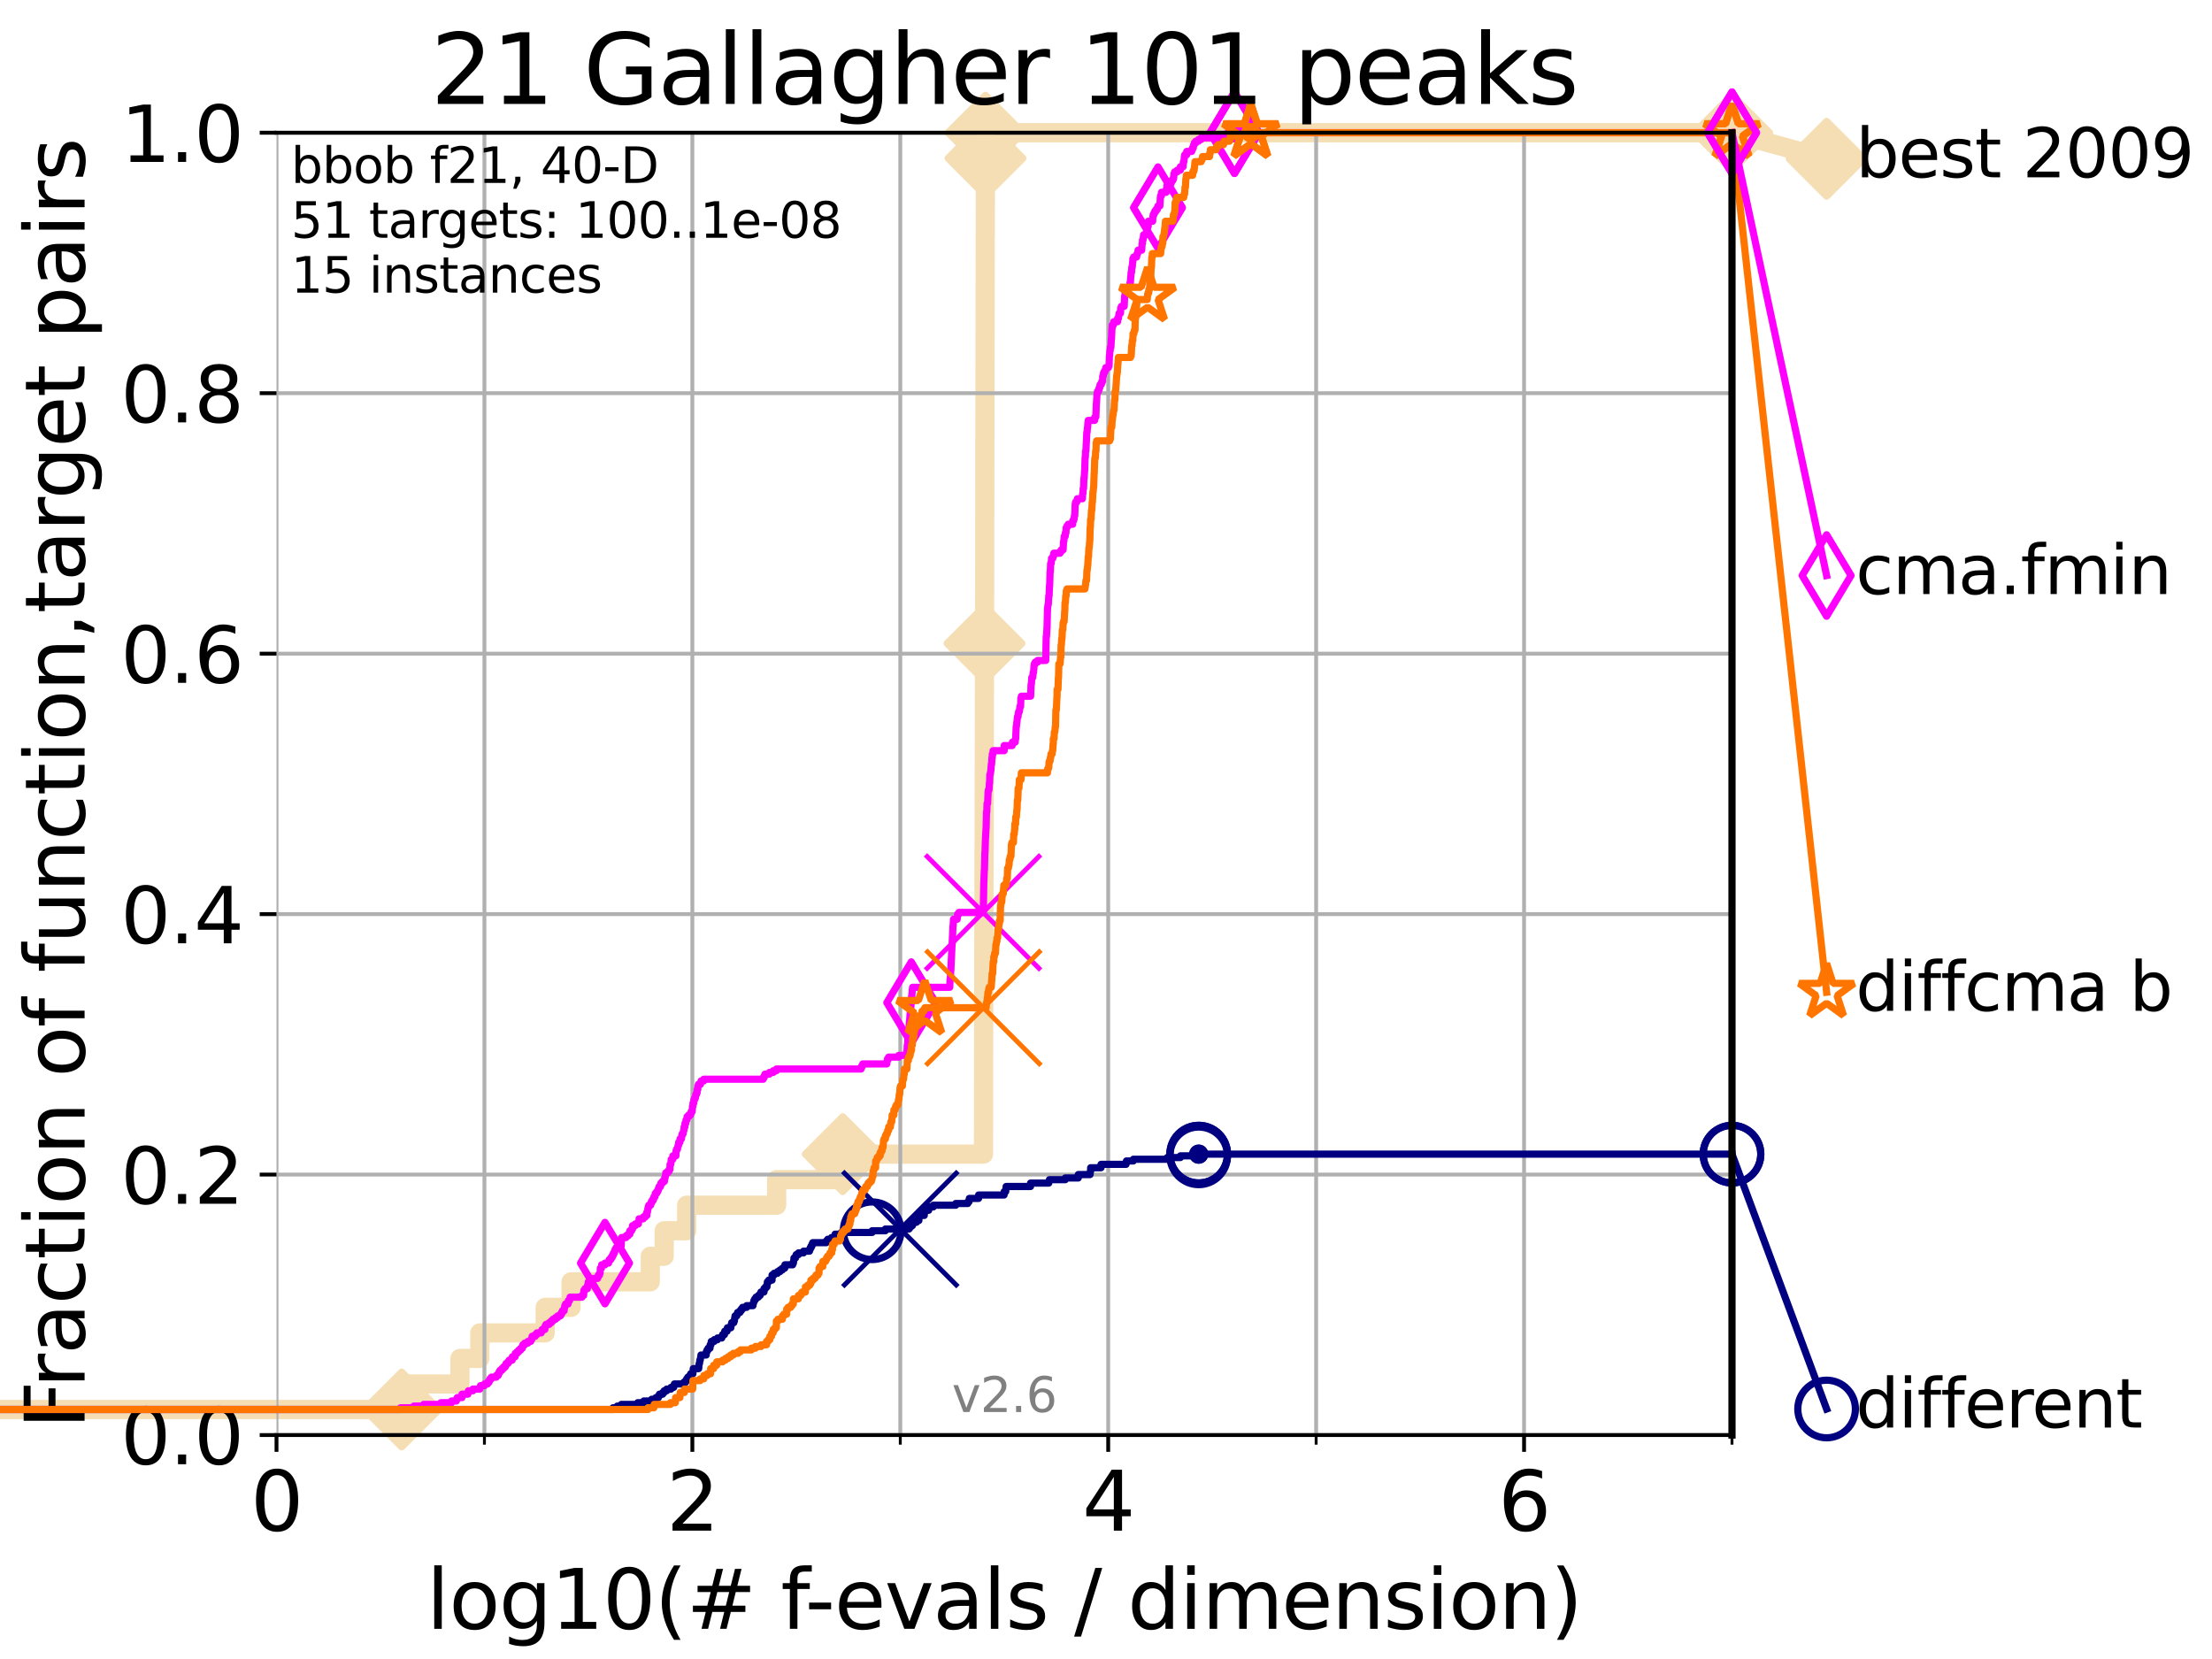 <?xml version="1.0" encoding="utf-8" standalone="no"?>
<!DOCTYPE svg PUBLIC "-//W3C//DTD SVG 1.1//EN"
  "http://www.w3.org/Graphics/SVG/1.1/DTD/svg11.dtd">
<svg height="345.6pt" version="1.1" viewBox="0 0 460.8 345.6" width="460.8pt" xmlns="http://www.w3.org/2000/svg" xmlns:xlink="http://www.w3.org/1999/xlink">
 <defs>
  <style type="text/css">*{stroke-linecap:butt;stroke-linejoin:round;}</style>
 </defs>
 <g id="figure_1">
  <g id="patch_1">
   <path d="M 0 345.6 
L 460.8 345.6 
L 460.8 0 
L 0 0 
z
" style="fill:#ffffff;"/>
  </g>
  <g id="axes_1">
   <g id="patch_2">
    <path d="M 57.6 298.944 
L 360.806 298.944 
L 360.806 27.648 
L 57.6 27.648 
z
" style="fill:#ffffff;"/>
   </g>
   <g id="line2d_1">
    <path d="M -1 293.624 
L 83.678 293.624 
L 83.678 288.305 
L 95.814 288.305 
L 95.814 282.985 
L 99.95 282.985 
L 99.95 277.666 
L 113.574 277.666 
L 113.574 272.346 
L 118.962 272.346 
L 118.962 267.027 
L 135.464 267.027 
L 135.464 261.707 
L 138.362 261.707 
L 138.362 256.388 
L 143.046 256.388 
L 143.046 251.068 
L 161.786 251.068 
L 161.786 245.749 
L 175.553 245.749 
L 175.553 240.429 
L 204.876 240.429 
L 204.876 235.11 
L 204.894 235.11 
L 204.894 229.79 
L 204.898 229.79 
L 204.898 224.471 
L 204.901 224.471 
L 204.901 219.151 
L 204.915 219.151 
L 204.915 213.832 
L 204.922 213.832 
L 204.922 208.512 
L 204.934 208.512 
L 204.934 203.192 
L 204.943 203.192 
L 204.943 197.873 
L 204.954 197.873 
L 204.954 192.553 
L 204.97 192.553 
L 204.97 187.234 
L 204.977 187.234 
L 204.977 181.914 
L 204.988 181.914 
L 204.988 176.595 
L 205.012 176.595 
L 205.012 171.275 
L 205.019 171.275 
L 205.019 165.956 
L 205.028 165.956 
L 205.028 160.636 
L 205.05 160.636 
L 205.05 155.317 
L 205.057 155.317 
L 205.057 149.997 
L 205.067 149.997 
L 205.067 144.678 
L 205.082 144.678 
L 205.082 139.358 
L 205.093 139.358 
L 205.093 134.039 
L 205.105 134.039 
L 205.105 128.719 
L 205.111 128.719 
L 205.111 123.4 
L 205.128 123.4 
L 205.128 118.08 
L 205.135 118.08 
L 205.135 112.76 
L 205.14 112.76 
L 205.14 107.441 
L 205.155 107.441 
L 205.155 102.121 
L 205.161 102.121 
L 205.161 96.802 
L 205.165 96.802 
L 205.165 91.482 
L 205.175 91.482 
L 205.175 86.163 
L 205.185 86.163 
L 205.185 80.843 
L 205.19 80.843 
L 205.19 75.524 
L 205.2 75.524 
L 205.2 70.204 
L 205.209 70.204 
L 205.209 64.885 
L 205.222 64.885 
L 205.222 59.565 
L 205.23 59.565 
L 205.23 54.246 
L 205.238 54.246 
L 205.238 48.926 
L 205.259 48.926 
L 205.259 43.607 
L 205.265 43.607 
L 205.265 38.287 
L 205.27 38.287 
L 205.27 32.968 
L 205.295 32.968 
L 205.295 27.648 
L 360.806 27.648 
" style="fill:none;stroke:#f5deb3;stroke-linecap:square;stroke-width:4;"/>
   </g>
   <g id="line2d_2">
    <defs>
     <path d="M -0 7.778 
L 7.778 0 
L 0 -7.778 
L -7.778 -0 
z
" id="m2a9356d16b" style="stroke:#f5deb3;stroke-linejoin:miter;stroke-width:1.5;"/>
    </defs>
    <g>
     <use style="fill:#f5deb3;stroke:#f5deb3;stroke-linejoin:miter;stroke-width:1.5;" x="83.678" xlink:href="#m2a9356d16b" y="293.624"/>
     <use style="fill:#f5deb3;stroke:#f5deb3;stroke-linejoin:miter;stroke-width:1.5;" x="175.553" xlink:href="#m2a9356d16b" y="240.429"/>
     <use style="fill:#f5deb3;stroke:#f5deb3;stroke-linejoin:miter;stroke-width:1.5;" x="205.093" xlink:href="#m2a9356d16b" y="134.039"/>
     <use style="fill:#f5deb3;stroke:#f5deb3;stroke-linejoin:miter;stroke-width:1.5;" x="205.295" xlink:href="#m2a9356d16b" y="32.968"/>
     <use style="fill:#f5deb3;stroke:#f5deb3;stroke-linejoin:miter;stroke-width:1.5;" x="205.295" xlink:href="#m2a9356d16b" y="27.648"/>
     <use style="fill:#f5deb3;stroke:#f5deb3;stroke-linejoin:miter;stroke-width:1.5;" x="360.806" xlink:href="#m2a9356d16b" y="27.648"/>
    </g>
   </g>
   <g id="line2d_3">
    <path style="fill:none;stroke:#f5deb3;stroke-linecap:square;stroke-width:4;"/>
    <g/>
   </g>
   <g id="line2d_4">
    <path d="M 360.806 27.648 
L 380.515 33.074 
" style="fill:none;stroke:#f5deb3;stroke-linecap:square;stroke-width:4;"/>
    <g>
     <use style="fill:#f5deb3;stroke:#f5deb3;stroke-linejoin:miter;stroke-width:1.5;" x="360.806" xlink:href="#m2a9356d16b" y="27.648"/>
     <use style="fill:#f5deb3;stroke:#f5deb3;stroke-linejoin:miter;stroke-width:1.5;" x="380.515" xlink:href="#m2a9356d16b" y="33.074"/>
    </g>
   </g>
   <g id="matplotlib.axis_1">
    <g id="xtick_1">
     <g id="line2d_5">
      <path clip-path="url(#pf5d211904e)" d="M 57.6 298.944 
L 57.6 27.648 
" style="fill:none;stroke:#b0b0b0;stroke-linecap:square;stroke-width:0.8;"/>
     </g>
     <g id="line2d_6">
      <defs>
       <path d="M 0 0 
L 0 3.5 
" id="m705c460039" style="stroke:#000000;stroke-width:0.8;"/>
      </defs>
      <g>
       <use style="stroke:#000000;stroke-width:0.8;" x="57.6" xlink:href="#m705c460039" y="298.944"/>
      </g>
     </g>
     <g id="text_1">
      <!-- 0 -->
      <g transform="translate(52.192 318.861)scale(0.17 -0.17)">
       <defs>
        <path d="M 2034 4250 
Q 1547 4250 1301 3770 
Q 1056 3291 1056 2328 
Q 1056 1369 1301 889 
Q 1547 409 2034 409 
Q 2525 409 2770 889 
Q 3016 1369 3016 2328 
Q 3016 3291 2770 3770 
Q 2525 4250 2034 4250 
z
M 2034 4750 
Q 2819 4750 3233 4129 
Q 3647 3509 3647 2328 
Q 3647 1150 3233 529 
Q 2819 -91 2034 -91 
Q 1250 -91 836 529 
Q 422 1150 422 2328 
Q 422 3509 836 4129 
Q 1250 4750 2034 4750 
z
" id="DejaVuSans-30" transform="scale(0.016)"/>
       </defs>
       <use xlink:href="#DejaVuSans-30"/>
      </g>
     </g>
    </g>
    <g id="xtick_2">
     <g id="line2d_7">
      <path clip-path="url(#pf5d211904e)" d="M 144.23 298.944 
L 144.23 27.648 
" style="fill:none;stroke:#b0b0b0;stroke-linecap:square;stroke-width:0.8;"/>
     </g>
     <g id="line2d_8">
      <g>
       <use style="stroke:#000000;stroke-width:0.8;" x="144.23" xlink:href="#m705c460039" y="298.944"/>
      </g>
     </g>
     <g id="text_2">
      <!-- 2 -->
      <g transform="translate(138.822 318.861)scale(0.17 -0.17)">
       <defs>
        <path d="M 1228 531 
L 3431 531 
L 3431 0 
L 469 0 
L 469 531 
Q 828 903 1448 1529 
Q 2069 2156 2228 2338 
Q 2531 2678 2651 2914 
Q 2772 3150 2772 3378 
Q 2772 3750 2511 3984 
Q 2250 4219 1831 4219 
Q 1534 4219 1204 4116 
Q 875 4013 500 3803 
L 500 4441 
Q 881 4594 1212 4672 
Q 1544 4750 1819 4750 
Q 2544 4750 2975 4387 
Q 3406 4025 3406 3419 
Q 3406 3131 3298 2873 
Q 3191 2616 2906 2266 
Q 2828 2175 2409 1742 
Q 1991 1309 1228 531 
z
" id="DejaVuSans-32" transform="scale(0.016)"/>
       </defs>
       <use xlink:href="#DejaVuSans-32"/>
      </g>
     </g>
    </g>
    <g id="xtick_3">
     <g id="line2d_9">
      <path clip-path="url(#pf5d211904e)" d="M 230.861 298.944 
L 230.861 27.648 
" style="fill:none;stroke:#b0b0b0;stroke-linecap:square;stroke-width:0.8;"/>
     </g>
     <g id="line2d_10">
      <g>
       <use style="stroke:#000000;stroke-width:0.8;" x="230.861" xlink:href="#m705c460039" y="298.944"/>
      </g>
     </g>
     <g id="text_3">
      <!-- 4 -->
      <g transform="translate(225.453 318.861)scale(0.17 -0.17)">
       <defs>
        <path d="M 2419 4116 
L 825 1625 
L 2419 1625 
L 2419 4116 
z
M 2253 4666 
L 3047 4666 
L 3047 1625 
L 3713 1625 
L 3713 1100 
L 3047 1100 
L 3047 0 
L 2419 0 
L 2419 1100 
L 313 1100 
L 313 1709 
L 2253 4666 
z
" id="DejaVuSans-34" transform="scale(0.016)"/>
       </defs>
       <use xlink:href="#DejaVuSans-34"/>
      </g>
     </g>
    </g>
    <g id="xtick_4">
     <g id="line2d_11">
      <path clip-path="url(#pf5d211904e)" d="M 317.491 298.944 
L 317.491 27.648 
" style="fill:none;stroke:#b0b0b0;stroke-linecap:square;stroke-width:0.8;"/>
     </g>
     <g id="line2d_12">
      <g>
       <use style="stroke:#000000;stroke-width:0.8;" x="317.491" xlink:href="#m705c460039" y="298.944"/>
      </g>
     </g>
     <g id="text_4">
      <!-- 6 -->
      <g transform="translate(312.083 318.861)scale(0.17 -0.17)">
       <defs>
        <path d="M 2113 2584 
Q 1688 2584 1439 2293 
Q 1191 2003 1191 1497 
Q 1191 994 1439 701 
Q 1688 409 2113 409 
Q 2538 409 2786 701 
Q 3034 994 3034 1497 
Q 3034 2003 2786 2293 
Q 2538 2584 2113 2584 
z
M 3366 4563 
L 3366 3988 
Q 3128 4100 2886 4159 
Q 2644 4219 2406 4219 
Q 1781 4219 1451 3797 
Q 1122 3375 1075 2522 
Q 1259 2794 1537 2939 
Q 1816 3084 2150 3084 
Q 2853 3084 3261 2657 
Q 3669 2231 3669 1497 
Q 3669 778 3244 343 
Q 2819 -91 2113 -91 
Q 1303 -91 875 529 
Q 447 1150 447 2328 
Q 447 3434 972 4092 
Q 1497 4750 2381 4750 
Q 2619 4750 2861 4703 
Q 3103 4656 3366 4563 
z
" id="DejaVuSans-36" transform="scale(0.016)"/>
       </defs>
       <use xlink:href="#DejaVuSans-36"/>
      </g>
     </g>
    </g>
    <g id="xtick_5">
     <g id="line2d_13">
      <path clip-path="url(#pf5d211904e)" d="M 100.915 298.944 
L 100.915 27.648 
" style="fill:none;stroke:#b0b0b0;stroke-linecap:square;stroke-width:0.8;"/>
     </g>
     <g id="line2d_14">
      <defs>
       <path d="M 0 0 
L 0 2 
" id="m305e3432ab" style="stroke:#000000;stroke-width:0.6;"/>
      </defs>
      <g>
       <use style="stroke:#000000;stroke-width:0.6;" x="100.915" xlink:href="#m305e3432ab" y="298.944"/>
      </g>
     </g>
    </g>
    <g id="xtick_6">
     <g id="line2d_15">
      <path clip-path="url(#pf5d211904e)" d="M 187.546 298.944 
L 187.546 27.648 
" style="fill:none;stroke:#b0b0b0;stroke-linecap:square;stroke-width:0.8;"/>
     </g>
     <g id="line2d_16">
      <g>
       <use style="stroke:#000000;stroke-width:0.6;" x="187.546" xlink:href="#m305e3432ab" y="298.944"/>
      </g>
     </g>
    </g>
    <g id="xtick_7">
     <g id="line2d_17">
      <path clip-path="url(#pf5d211904e)" d="M 274.176 298.944 
L 274.176 27.648 
" style="fill:none;stroke:#b0b0b0;stroke-linecap:square;stroke-width:0.8;"/>
     </g>
     <g id="line2d_18">
      <g>
       <use style="stroke:#000000;stroke-width:0.6;" x="274.176" xlink:href="#m305e3432ab" y="298.944"/>
      </g>
     </g>
    </g>
    <g id="xtick_8">
     <g id="line2d_19">
      <path clip-path="url(#pf5d211904e)" d="M 360.806 298.944 
L 360.806 27.648 
" style="fill:none;stroke:#b0b0b0;stroke-linecap:square;stroke-width:0.8;"/>
     </g>
     <g id="line2d_20">
      <g>
       <use style="stroke:#000000;stroke-width:0.6;" x="360.806" xlink:href="#m305e3432ab" y="298.944"/>
      </g>
     </g>
    </g>
    <g id="text_5">
     <!-- log10(# f-evals / dimension) -->
     <g transform="translate(88.823 339.314)scale(0.17 -0.17)">
      <defs>
       <path d="M 603 4863 
L 1178 4863 
L 1178 0 
L 603 0 
L 603 4863 
z
" id="DejaVuSans-6c" transform="scale(0.016)"/>
       <path d="M 1959 3097 
Q 1497 3097 1228 2736 
Q 959 2375 959 1747 
Q 959 1119 1226 758 
Q 1494 397 1959 397 
Q 2419 397 2687 759 
Q 2956 1122 2956 1747 
Q 2956 2369 2687 2733 
Q 2419 3097 1959 3097 
z
M 1959 3584 
Q 2709 3584 3137 3096 
Q 3566 2609 3566 1747 
Q 3566 888 3137 398 
Q 2709 -91 1959 -91 
Q 1206 -91 779 398 
Q 353 888 353 1747 
Q 353 2609 779 3096 
Q 1206 3584 1959 3584 
z
" id="DejaVuSans-6f" transform="scale(0.016)"/>
       <path d="M 2906 1791 
Q 2906 2416 2648 2759 
Q 2391 3103 1925 3103 
Q 1463 3103 1205 2759 
Q 947 2416 947 1791 
Q 947 1169 1205 825 
Q 1463 481 1925 481 
Q 2391 481 2648 825 
Q 2906 1169 2906 1791 
z
M 3481 434 
Q 3481 -459 3084 -895 
Q 2688 -1331 1869 -1331 
Q 1566 -1331 1297 -1286 
Q 1028 -1241 775 -1147 
L 775 -588 
Q 1028 -725 1275 -790 
Q 1522 -856 1778 -856 
Q 2344 -856 2625 -561 
Q 2906 -266 2906 331 
L 2906 616 
Q 2728 306 2450 153 
Q 2172 0 1784 0 
Q 1141 0 747 490 
Q 353 981 353 1791 
Q 353 2603 747 3093 
Q 1141 3584 1784 3584 
Q 2172 3584 2450 3431 
Q 2728 3278 2906 2969 
L 2906 3500 
L 3481 3500 
L 3481 434 
z
" id="DejaVuSans-67" transform="scale(0.016)"/>
       <path d="M 794 531 
L 1825 531 
L 1825 4091 
L 703 3866 
L 703 4441 
L 1819 4666 
L 2450 4666 
L 2450 531 
L 3481 531 
L 3481 0 
L 794 0 
L 794 531 
z
" id="DejaVuSans-31" transform="scale(0.016)"/>
       <path d="M 1984 4856 
Q 1566 4138 1362 3434 
Q 1159 2731 1159 2009 
Q 1159 1288 1364 580 
Q 1569 -128 1984 -844 
L 1484 -844 
Q 1016 -109 783 600 
Q 550 1309 550 2009 
Q 550 2706 781 3412 
Q 1013 4119 1484 4856 
L 1984 4856 
z
" id="DejaVuSans-28" transform="scale(0.016)"/>
       <path d="M 3272 2816 
L 2363 2816 
L 2100 1772 
L 3016 1772 
L 3272 2816 
z
M 2803 4594 
L 2478 3297 
L 3391 3297 
L 3719 4594 
L 4219 4594 
L 3897 3297 
L 4872 3297 
L 4872 2816 
L 3775 2816 
L 3519 1772 
L 4513 1772 
L 4513 1294 
L 3397 1294 
L 3072 0 
L 2572 0 
L 2894 1294 
L 1978 1294 
L 1656 0 
L 1153 0 
L 1478 1294 
L 494 1294 
L 494 1772 
L 1594 1772 
L 1856 2816 
L 850 2816 
L 850 3297 
L 1978 3297 
L 2297 4594 
L 2803 4594 
z
" id="DejaVuSans-23" transform="scale(0.016)"/>
       <path id="DejaVuSans-20" transform="scale(0.016)"/>
       <path d="M 2375 4863 
L 2375 4384 
L 1825 4384 
Q 1516 4384 1395 4259 
Q 1275 4134 1275 3809 
L 1275 3500 
L 2222 3500 
L 2222 3053 
L 1275 3053 
L 1275 0 
L 697 0 
L 697 3053 
L 147 3053 
L 147 3500 
L 697 3500 
L 697 3744 
Q 697 4328 969 4595 
Q 1241 4863 1831 4863 
L 2375 4863 
z
" id="DejaVuSans-66" transform="scale(0.016)"/>
       <path d="M 313 2009 
L 1997 2009 
L 1997 1497 
L 313 1497 
L 313 2009 
z
" id="DejaVuSans-2d" transform="scale(0.016)"/>
       <path d="M 3597 1894 
L 3597 1613 
L 953 1613 
Q 991 1019 1311 708 
Q 1631 397 2203 397 
Q 2534 397 2845 478 
Q 3156 559 3463 722 
L 3463 178 
Q 3153 47 2828 -22 
Q 2503 -91 2169 -91 
Q 1331 -91 842 396 
Q 353 884 353 1716 
Q 353 2575 817 3079 
Q 1281 3584 2069 3584 
Q 2775 3584 3186 3129 
Q 3597 2675 3597 1894 
z
M 3022 2063 
Q 3016 2534 2758 2815 
Q 2500 3097 2075 3097 
Q 1594 3097 1305 2825 
Q 1016 2553 972 2059 
L 3022 2063 
z
" id="DejaVuSans-65" transform="scale(0.016)"/>
       <path d="M 191 3500 
L 800 3500 
L 1894 563 
L 2988 3500 
L 3597 3500 
L 2284 0 
L 1503 0 
L 191 3500 
z
" id="DejaVuSans-76" transform="scale(0.016)"/>
       <path d="M 2194 1759 
Q 1497 1759 1228 1600 
Q 959 1441 959 1056 
Q 959 750 1161 570 
Q 1363 391 1709 391 
Q 2188 391 2477 730 
Q 2766 1069 2766 1631 
L 2766 1759 
L 2194 1759 
z
M 3341 1997 
L 3341 0 
L 2766 0 
L 2766 531 
Q 2569 213 2275 61 
Q 1981 -91 1556 -91 
Q 1019 -91 701 211 
Q 384 513 384 1019 
Q 384 1609 779 1909 
Q 1175 2209 1959 2209 
L 2766 2209 
L 2766 2266 
Q 2766 2663 2505 2880 
Q 2244 3097 1772 3097 
Q 1472 3097 1187 3025 
Q 903 2953 641 2809 
L 641 3341 
Q 956 3463 1253 3523 
Q 1550 3584 1831 3584 
Q 2591 3584 2966 3190 
Q 3341 2797 3341 1997 
z
" id="DejaVuSans-61" transform="scale(0.016)"/>
       <path d="M 2834 3397 
L 2834 2853 
Q 2591 2978 2328 3040 
Q 2066 3103 1784 3103 
Q 1356 3103 1142 2972 
Q 928 2841 928 2578 
Q 928 2378 1081 2264 
Q 1234 2150 1697 2047 
L 1894 2003 
Q 2506 1872 2764 1633 
Q 3022 1394 3022 966 
Q 3022 478 2636 193 
Q 2250 -91 1575 -91 
Q 1294 -91 989 -36 
Q 684 19 347 128 
L 347 722 
Q 666 556 975 473 
Q 1284 391 1588 391 
Q 1994 391 2212 530 
Q 2431 669 2431 922 
Q 2431 1156 2273 1281 
Q 2116 1406 1581 1522 
L 1381 1569 
Q 847 1681 609 1914 
Q 372 2147 372 2553 
Q 372 3047 722 3315 
Q 1072 3584 1716 3584 
Q 2034 3584 2315 3537 
Q 2597 3491 2834 3397 
z
" id="DejaVuSans-73" transform="scale(0.016)"/>
       <path d="M 1625 4666 
L 2156 4666 
L 531 -594 
L 0 -594 
L 1625 4666 
z
" id="DejaVuSans-2f" transform="scale(0.016)"/>
       <path d="M 2906 2969 
L 2906 4863 
L 3481 4863 
L 3481 0 
L 2906 0 
L 2906 525 
Q 2725 213 2448 61 
Q 2172 -91 1784 -91 
Q 1150 -91 751 415 
Q 353 922 353 1747 
Q 353 2572 751 3078 
Q 1150 3584 1784 3584 
Q 2172 3584 2448 3432 
Q 2725 3281 2906 2969 
z
M 947 1747 
Q 947 1113 1208 752 
Q 1469 391 1925 391 
Q 2381 391 2643 752 
Q 2906 1113 2906 1747 
Q 2906 2381 2643 2742 
Q 2381 3103 1925 3103 
Q 1469 3103 1208 2742 
Q 947 2381 947 1747 
z
" id="DejaVuSans-64" transform="scale(0.016)"/>
       <path d="M 603 3500 
L 1178 3500 
L 1178 0 
L 603 0 
L 603 3500 
z
M 603 4863 
L 1178 4863 
L 1178 4134 
L 603 4134 
L 603 4863 
z
" id="DejaVuSans-69" transform="scale(0.016)"/>
       <path d="M 3328 2828 
Q 3544 3216 3844 3400 
Q 4144 3584 4550 3584 
Q 5097 3584 5394 3201 
Q 5691 2819 5691 2113 
L 5691 0 
L 5113 0 
L 5113 2094 
Q 5113 2597 4934 2840 
Q 4756 3084 4391 3084 
Q 3944 3084 3684 2787 
Q 3425 2491 3425 1978 
L 3425 0 
L 2847 0 
L 2847 2094 
Q 2847 2600 2669 2842 
Q 2491 3084 2119 3084 
Q 1678 3084 1418 2786 
Q 1159 2488 1159 1978 
L 1159 0 
L 581 0 
L 581 3500 
L 1159 3500 
L 1159 2956 
Q 1356 3278 1631 3431 
Q 1906 3584 2284 3584 
Q 2666 3584 2933 3390 
Q 3200 3197 3328 2828 
z
" id="DejaVuSans-6d" transform="scale(0.016)"/>
       <path d="M 3513 2113 
L 3513 0 
L 2938 0 
L 2938 2094 
Q 2938 2591 2744 2837 
Q 2550 3084 2163 3084 
Q 1697 3084 1428 2787 
Q 1159 2491 1159 1978 
L 1159 0 
L 581 0 
L 581 3500 
L 1159 3500 
L 1159 2956 
Q 1366 3272 1645 3428 
Q 1925 3584 2291 3584 
Q 2894 3584 3203 3211 
Q 3513 2838 3513 2113 
z
" id="DejaVuSans-6e" transform="scale(0.016)"/>
       <path d="M 513 4856 
L 1013 4856 
Q 1481 4119 1714 3412 
Q 1947 2706 1947 2009 
Q 1947 1309 1714 600 
Q 1481 -109 1013 -844 
L 513 -844 
Q 928 -128 1133 580 
Q 1338 1288 1338 2009 
Q 1338 2731 1133 3434 
Q 928 4138 513 4856 
z
" id="DejaVuSans-29" transform="scale(0.016)"/>
      </defs>
      <use xlink:href="#DejaVuSans-6c"/>
      <use x="27.783" xlink:href="#DejaVuSans-6f"/>
      <use x="88.965" xlink:href="#DejaVuSans-67"/>
      <use x="152.441" xlink:href="#DejaVuSans-31"/>
      <use x="216.064" xlink:href="#DejaVuSans-30"/>
      <use x="279.688" xlink:href="#DejaVuSans-28"/>
      <use x="318.701" xlink:href="#DejaVuSans-23"/>
      <use x="402.49" xlink:href="#DejaVuSans-20"/>
      <use x="434.277" xlink:href="#DejaVuSans-66"/>
      <use x="463.982" xlink:href="#DejaVuSans-2d"/>
      <use x="500.066" xlink:href="#DejaVuSans-65"/>
      <use x="561.59" xlink:href="#DejaVuSans-76"/>
      <use x="620.77" xlink:href="#DejaVuSans-61"/>
      <use x="682.049" xlink:href="#DejaVuSans-6c"/>
      <use x="709.832" xlink:href="#DejaVuSans-73"/>
      <use x="761.932" xlink:href="#DejaVuSans-20"/>
      <use x="793.719" xlink:href="#DejaVuSans-2f"/>
      <use x="827.41" xlink:href="#DejaVuSans-20"/>
      <use x="859.197" xlink:href="#DejaVuSans-64"/>
      <use x="922.674" xlink:href="#DejaVuSans-69"/>
      <use x="950.457" xlink:href="#DejaVuSans-6d"/>
      <use x="1047.869" xlink:href="#DejaVuSans-65"/>
      <use x="1109.393" xlink:href="#DejaVuSans-6e"/>
      <use x="1172.771" xlink:href="#DejaVuSans-73"/>
      <use x="1224.871" xlink:href="#DejaVuSans-69"/>
      <use x="1252.654" xlink:href="#DejaVuSans-6f"/>
      <use x="1313.836" xlink:href="#DejaVuSans-6e"/>
      <use x="1377.215" xlink:href="#DejaVuSans-29"/>
     </g>
    </g>
   </g>
   <g id="matplotlib.axis_2">
    <g id="ytick_1">
     <g id="line2d_21">
      <path clip-path="url(#pf5d211904e)" d="M 57.6 298.944 
L 360.806 298.944 
" style="fill:none;stroke:#b0b0b0;stroke-linecap:square;stroke-width:0.8;"/>
     </g>
     <g id="line2d_22">
      <defs>
       <path d="M 0 0 
L -3.5 0 
" id="m5bb45810b9" style="stroke:#000000;stroke-width:0.8;"/>
      </defs>
      <g>
       <use style="stroke:#000000;stroke-width:0.8;" x="57.6" xlink:href="#m5bb45810b9" y="298.944"/>
      </g>
     </g>
     <g id="text_6">
      <!-- 0.0 -->
      <g transform="translate(25.155 305.023)scale(0.16 -0.16)">
       <defs>
        <path d="M 684 794 
L 1344 794 
L 1344 0 
L 684 0 
L 684 794 
z
" id="DejaVuSans-2e" transform="scale(0.016)"/>
       </defs>
       <use xlink:href="#DejaVuSans-30"/>
       <use x="63.623" xlink:href="#DejaVuSans-2e"/>
       <use x="95.41" xlink:href="#DejaVuSans-30"/>
      </g>
     </g>
    </g>
    <g id="ytick_2">
     <g id="line2d_23">
      <path clip-path="url(#pf5d211904e)" d="M 57.6 244.685 
L 360.806 244.685 
" style="fill:none;stroke:#b0b0b0;stroke-linecap:square;stroke-width:0.8;"/>
     </g>
     <g id="line2d_24">
      <g>
       <use style="stroke:#000000;stroke-width:0.8;" x="57.6" xlink:href="#m5bb45810b9" y="244.685"/>
      </g>
     </g>
     <g id="text_7">
      <!-- 0.2 -->
      <g transform="translate(25.155 250.764)scale(0.16 -0.16)">
       <use xlink:href="#DejaVuSans-30"/>
       <use x="63.623" xlink:href="#DejaVuSans-2e"/>
       <use x="95.41" xlink:href="#DejaVuSans-32"/>
      </g>
     </g>
    </g>
    <g id="ytick_3">
     <g id="line2d_25">
      <path clip-path="url(#pf5d211904e)" d="M 57.6 190.426 
L 360.806 190.426 
" style="fill:none;stroke:#b0b0b0;stroke-linecap:square;stroke-width:0.8;"/>
     </g>
     <g id="line2d_26">
      <g>
       <use style="stroke:#000000;stroke-width:0.8;" x="57.6" xlink:href="#m5bb45810b9" y="190.426"/>
      </g>
     </g>
     <g id="text_8">
      <!-- 0.4 -->
      <g transform="translate(25.155 196.504)scale(0.16 -0.16)">
       <use xlink:href="#DejaVuSans-30"/>
       <use x="63.623" xlink:href="#DejaVuSans-2e"/>
       <use x="95.41" xlink:href="#DejaVuSans-34"/>
      </g>
     </g>
    </g>
    <g id="ytick_4">
     <g id="line2d_27">
      <path clip-path="url(#pf5d211904e)" d="M 57.6 136.166 
L 360.806 136.166 
" style="fill:none;stroke:#b0b0b0;stroke-linecap:square;stroke-width:0.8;"/>
     </g>
     <g id="line2d_28">
      <g>
       <use style="stroke:#000000;stroke-width:0.8;" x="57.6" xlink:href="#m5bb45810b9" y="136.166"/>
      </g>
     </g>
     <g id="text_9">
      <!-- 0.6 -->
      <g transform="translate(25.155 142.245)scale(0.16 -0.16)">
       <use xlink:href="#DejaVuSans-30"/>
       <use x="63.623" xlink:href="#DejaVuSans-2e"/>
       <use x="95.41" xlink:href="#DejaVuSans-36"/>
      </g>
     </g>
    </g>
    <g id="ytick_5">
     <g id="line2d_29">
      <path clip-path="url(#pf5d211904e)" d="M 57.6 81.907 
L 360.806 81.907 
" style="fill:none;stroke:#b0b0b0;stroke-linecap:square;stroke-width:0.8;"/>
     </g>
     <g id="line2d_30">
      <g>
       <use style="stroke:#000000;stroke-width:0.8;" x="57.6" xlink:href="#m5bb45810b9" y="81.907"/>
      </g>
     </g>
     <g id="text_10">
      <!-- 0.8 -->
      <g transform="translate(25.155 87.986)scale(0.16 -0.16)">
       <defs>
        <path d="M 2034 2216 
Q 1584 2216 1326 1975 
Q 1069 1734 1069 1313 
Q 1069 891 1326 650 
Q 1584 409 2034 409 
Q 2484 409 2743 651 
Q 3003 894 3003 1313 
Q 3003 1734 2745 1975 
Q 2488 2216 2034 2216 
z
M 1403 2484 
Q 997 2584 770 2862 
Q 544 3141 544 3541 
Q 544 4100 942 4425 
Q 1341 4750 2034 4750 
Q 2731 4750 3128 4425 
Q 3525 4100 3525 3541 
Q 3525 3141 3298 2862 
Q 3072 2584 2669 2484 
Q 3125 2378 3379 2068 
Q 3634 1759 3634 1313 
Q 3634 634 3220 271 
Q 2806 -91 2034 -91 
Q 1263 -91 848 271 
Q 434 634 434 1313 
Q 434 1759 690 2068 
Q 947 2378 1403 2484 
z
M 1172 3481 
Q 1172 3119 1398 2916 
Q 1625 2713 2034 2713 
Q 2441 2713 2670 2916 
Q 2900 3119 2900 3481 
Q 2900 3844 2670 4047 
Q 2441 4250 2034 4250 
Q 1625 4250 1398 4047 
Q 1172 3844 1172 3481 
z
" id="DejaVuSans-38" transform="scale(0.016)"/>
       </defs>
       <use xlink:href="#DejaVuSans-30"/>
       <use x="63.623" xlink:href="#DejaVuSans-2e"/>
       <use x="95.41" xlink:href="#DejaVuSans-38"/>
      </g>
     </g>
    </g>
    <g id="ytick_6">
     <g id="line2d_31">
      <path clip-path="url(#pf5d211904e)" d="M 57.6 27.648 
L 360.806 27.648 
" style="fill:none;stroke:#b0b0b0;stroke-linecap:square;stroke-width:0.8;"/>
     </g>
     <g id="line2d_32">
      <g>
       <use style="stroke:#000000;stroke-width:0.8;" x="57.6" xlink:href="#m5bb45810b9" y="27.648"/>
      </g>
     </g>
     <g id="text_11">
      <!-- 1.0 -->
      <g transform="translate(25.155 33.727)scale(0.16 -0.16)">
       <use xlink:href="#DejaVuSans-31"/>
       <use x="63.623" xlink:href="#DejaVuSans-2e"/>
       <use x="95.41" xlink:href="#DejaVuSans-30"/>
      </g>
     </g>
    </g>
    <g id="text_12">
     <!-- Fraction of function,target pairs -->
     <g transform="translate(17.62 297.681)rotate(-90)scale(0.17 -0.17)">
      <defs>
       <path d="M 628 4666 
L 3309 4666 
L 3309 4134 
L 1259 4134 
L 1259 2759 
L 3109 2759 
L 3109 2228 
L 1259 2228 
L 1259 0 
L 628 0 
L 628 4666 
z
" id="DejaVuSans-46" transform="scale(0.016)"/>
       <path d="M 2631 2963 
Q 2534 3019 2420 3045 
Q 2306 3072 2169 3072 
Q 1681 3072 1420 2755 
Q 1159 2438 1159 1844 
L 1159 0 
L 581 0 
L 581 3500 
L 1159 3500 
L 1159 2956 
Q 1341 3275 1631 3429 
Q 1922 3584 2338 3584 
Q 2397 3584 2469 3576 
Q 2541 3569 2628 3553 
L 2631 2963 
z
" id="DejaVuSans-72" transform="scale(0.016)"/>
       <path d="M 3122 3366 
L 3122 2828 
Q 2878 2963 2633 3030 
Q 2388 3097 2138 3097 
Q 1578 3097 1268 2742 
Q 959 2388 959 1747 
Q 959 1106 1268 751 
Q 1578 397 2138 397 
Q 2388 397 2633 464 
Q 2878 531 3122 666 
L 3122 134 
Q 2881 22 2623 -34 
Q 2366 -91 2075 -91 
Q 1284 -91 818 406 
Q 353 903 353 1747 
Q 353 2603 823 3093 
Q 1294 3584 2113 3584 
Q 2378 3584 2631 3529 
Q 2884 3475 3122 3366 
z
" id="DejaVuSans-63" transform="scale(0.016)"/>
       <path d="M 1172 4494 
L 1172 3500 
L 2356 3500 
L 2356 3053 
L 1172 3053 
L 1172 1153 
Q 1172 725 1289 603 
Q 1406 481 1766 481 
L 2356 481 
L 2356 0 
L 1766 0 
Q 1100 0 847 248 
Q 594 497 594 1153 
L 594 3053 
L 172 3053 
L 172 3500 
L 594 3500 
L 594 4494 
L 1172 4494 
z
" id="DejaVuSans-74" transform="scale(0.016)"/>
       <path d="M 544 1381 
L 544 3500 
L 1119 3500 
L 1119 1403 
Q 1119 906 1312 657 
Q 1506 409 1894 409 
Q 2359 409 2629 706 
Q 2900 1003 2900 1516 
L 2900 3500 
L 3475 3500 
L 3475 0 
L 2900 0 
L 2900 538 
Q 2691 219 2414 64 
Q 2138 -91 1772 -91 
Q 1169 -91 856 284 
Q 544 659 544 1381 
z
M 1991 3584 
L 1991 3584 
z
" id="DejaVuSans-75" transform="scale(0.016)"/>
       <path d="M 750 794 
L 1409 794 
L 1409 256 
L 897 -744 
L 494 -744 
L 750 256 
L 750 794 
z
" id="DejaVuSans-2c" transform="scale(0.016)"/>
       <path d="M 1159 525 
L 1159 -1331 
L 581 -1331 
L 581 3500 
L 1159 3500 
L 1159 2969 
Q 1341 3281 1617 3432 
Q 1894 3584 2278 3584 
Q 2916 3584 3314 3078 
Q 3713 2572 3713 1747 
Q 3713 922 3314 415 
Q 2916 -91 2278 -91 
Q 1894 -91 1617 61 
Q 1341 213 1159 525 
z
M 3116 1747 
Q 3116 2381 2855 2742 
Q 2594 3103 2138 3103 
Q 1681 3103 1420 2742 
Q 1159 2381 1159 1747 
Q 1159 1113 1420 752 
Q 1681 391 2138 391 
Q 2594 391 2855 752 
Q 3116 1113 3116 1747 
z
" id="DejaVuSans-70" transform="scale(0.016)"/>
      </defs>
      <use xlink:href="#DejaVuSans-46"/>
      <use x="50.27" xlink:href="#DejaVuSans-72"/>
      <use x="91.383" xlink:href="#DejaVuSans-61"/>
      <use x="152.662" xlink:href="#DejaVuSans-63"/>
      <use x="207.643" xlink:href="#DejaVuSans-74"/>
      <use x="246.852" xlink:href="#DejaVuSans-69"/>
      <use x="274.635" xlink:href="#DejaVuSans-6f"/>
      <use x="335.816" xlink:href="#DejaVuSans-6e"/>
      <use x="399.195" xlink:href="#DejaVuSans-20"/>
      <use x="430.982" xlink:href="#DejaVuSans-6f"/>
      <use x="492.164" xlink:href="#DejaVuSans-66"/>
      <use x="527.369" xlink:href="#DejaVuSans-20"/>
      <use x="559.156" xlink:href="#DejaVuSans-66"/>
      <use x="594.361" xlink:href="#DejaVuSans-75"/>
      <use x="657.74" xlink:href="#DejaVuSans-6e"/>
      <use x="721.119" xlink:href="#DejaVuSans-63"/>
      <use x="776.1" xlink:href="#DejaVuSans-74"/>
      <use x="815.309" xlink:href="#DejaVuSans-69"/>
      <use x="843.092" xlink:href="#DejaVuSans-6f"/>
      <use x="904.273" xlink:href="#DejaVuSans-6e"/>
      <use x="967.652" xlink:href="#DejaVuSans-2c"/>
      <use x="999.439" xlink:href="#DejaVuSans-74"/>
      <use x="1038.648" xlink:href="#DejaVuSans-61"/>
      <use x="1099.928" xlink:href="#DejaVuSans-72"/>
      <use x="1139.291" xlink:href="#DejaVuSans-67"/>
      <use x="1202.768" xlink:href="#DejaVuSans-65"/>
      <use x="1264.291" xlink:href="#DejaVuSans-74"/>
      <use x="1303.5" xlink:href="#DejaVuSans-20"/>
      <use x="1335.287" xlink:href="#DejaVuSans-70"/>
      <use x="1398.764" xlink:href="#DejaVuSans-61"/>
      <use x="1460.043" xlink:href="#DejaVuSans-69"/>
      <use x="1487.826" xlink:href="#DejaVuSans-72"/>
      <use x="1528.939" xlink:href="#DejaVuSans-73"/>
     </g>
    </g>
   </g>
   <g id="line2d_33">
    <defs>
     <path d="M 0 1.5 
C 0.398 1.5 0.779 1.342 1.061 1.061 
C 1.342 0.779 1.5 0.398 1.5 0 
C 1.5 -0.398 1.342 -0.779 1.061 -1.061 
C 0.779 -1.342 0.398 -1.5 0 -1.5 
C -0.398 -1.5 -0.779 -1.342 -1.061 -1.061 
C -1.342 -0.779 -1.5 -0.398 -1.5 0 
C -1.5 0.398 -1.342 0.779 -1.061 1.061 
C -0.779 1.342 -0.398 1.5 0 1.5 
z
" id="m962853ec64" style="stroke:#f5deb3;"/>
    </defs>
    <g>
     <use style="fill:#f5deb3;stroke:#f5deb3;" x="205.295" xlink:href="#m962853ec64" y="27.648"/>
     <use style="fill:#f5deb3;stroke:#f5deb3;" x="205.295" xlink:href="#m962853ec64" y="27.648"/>
    </g>
   </g>
   <g id="line2d_34">
    <defs>
     <path d="M 0 1.5 
C 0.398 1.5 0.779 1.342 1.061 1.061 
C 1.342 0.779 1.5 0.398 1.5 0 
C 1.5 -0.398 1.342 -0.779 1.061 -1.061 
C 0.779 -1.342 0.398 -1.5 0 -1.5 
C -0.398 -1.5 -0.779 -1.342 -1.061 -1.061 
C -1.342 -0.779 -1.5 -0.398 -1.5 0 
C -1.5 0.398 -1.342 0.779 -1.061 1.061 
C -0.779 1.342 -0.398 1.5 0 1.5 
z
" id="medada4c0b8" style="stroke:#000080;"/>
    </defs>
    <g>
     <use style="fill:#000080;stroke:#000080;" x="249.713" xlink:href="#medada4c0b8" y="240.429"/>
     <use style="fill:#000080;stroke:#000080;" x="249.713" xlink:href="#medada4c0b8" y="240.429"/>
    </g>
   </g>
   <g id="line2d_35">
    <path d="M -1 293.624 
L 127.697 293.624 
L 127.697 293.27 
L 128.582 293.27 
L 128.582 292.915 
L 129.448 292.915 
L 129.448 292.561 
L 132.855 292.561 
L 132.855 292.206 
L 134.121 292.206 
L 134.121 291.851 
L 135.754 291.851 
L 135.754 291.497 
L 136.634 291.497 
L 136.634 291.142 
L 137.161 291.142 
L 137.161 290.787 
L 137.366 290.787 
L 137.366 290.433 
L 138.057 290.433 
L 138.057 290.078 
L 138.355 290.078 
L 138.355 289.723 
L 138.888 289.723 
L 138.888 289.369 
L 139.778 289.369 
L 139.778 289.014 
L 140.342 289.014 
L 140.342 288.66 
L 140.48 288.66 
L 140.48 288.305 
L 142.451 288.305 
L 142.451 287.95 
L 142.84 287.95 
L 142.84 287.596 
L 143.051 287.596 
L 143.051 287.241 
L 143.29 287.241 
L 143.29 286.886 
L 143.682 286.886 
L 143.682 286.532 
L 143.884 286.532 
L 143.884 286.177 
L 144.348 286.177 
L 144.413 285.113 
L 145.543 285.113 
L 145.648 284.049 
L 145.717 284.049 
L 145.787 283.34 
L 145.873 283.34 
L 145.968 282.631 
L 146.019 282.631 
L 146.019 282.276 
L 147.115 282.276 
L 147.148 281.567 
L 147.3 281.567 
L 147.3 281.212 
L 147.522 281.212 
L 147.522 280.858 
L 147.905 280.858 
L 147.944 280.148 
L 148.106 280.148 
L 148.174 279.439 
L 148.782 279.439 
L 148.782 279.084 
L 149.457 279.084 
L 149.457 278.73 
L 150.354 278.73 
L 150.354 278.375 
L 150.523 278.375 
L 150.523 278.021 
L 150.923 278.021 
L 150.975 277.311 
L 151.468 277.311 
L 151.526 276.602 
L 152.246 276.602 
L 152.338 275.893 
L 152.429 275.893 
L 152.429 275.538 
L 152.868 275.538 
L 152.868 275.183 
L 152.992 275.183 
L 153.063 274.474 
L 153.128 274.474 
L 153.128 274.12 
L 153.493 274.12 
L 153.493 273.765 
L 153.648 273.765 
L 153.648 273.41 
L 154.143 273.41 
L 154.143 273.056 
L 154.413 273.056 
L 154.413 272.701 
L 154.69 272.701 
L 154.69 272.346 
L 155.539 272.346 
L 155.539 271.992 
L 156.858 271.992 
L 156.969 271.282 
L 157.05 271.282 
L 157.05 270.928 
L 157.234 270.928 
L 157.234 270.573 
L 157.492 270.573 
L 157.492 270.219 
L 157.982 270.219 
L 157.982 269.864 
L 158.346 269.864 
L 158.346 269.509 
L 158.509 269.509 
L 158.509 269.155 
L 159.15 269.155 
L 159.154 268.445 
L 159.45 268.445 
L 159.45 268.091 
L 159.761 268.091 
L 159.864 267.027 
L 160.149 267.027 
L 160.149 266.672 
L 160.834 266.672 
L 160.834 265.608 
L 161.246 265.608 
L 161.246 265.254 
L 161.963 265.254 
L 161.963 264.899 
L 162.494 264.899 
L 162.494 264.544 
L 162.979 264.544 
L 162.979 264.19 
L 163.473 264.19 
L 163.517 263.48 
L 165.126 263.48 
L 165.126 263.126 
L 165.277 263.126 
L 165.366 262.417 
L 165.394 262.417 
L 165.394 262.062 
L 165.718 262.062 
L 165.718 261.707 
L 165.867 261.707 
L 165.867 261.353 
L 166.346 261.353 
L 166.346 260.998 
L 167.382 260.998 
L 167.382 260.643 
L 168.631 260.643 
L 168.631 260.289 
L 168.775 260.289 
L 168.775 259.934 
L 168.965 259.934 
L 168.965 259.579 
L 169.144 259.579 
L 169.144 259.225 
L 169.3 259.225 
L 169.3 258.87 
L 172.12 258.87 
L 172.12 258.516 
L 172.433 258.516 
L 172.433 258.161 
L 173.211 258.161 
L 173.211 257.806 
L 173.934 257.806 
L 173.969 257.097 
L 175.267 257.097 
L 175.267 256.742 
L 181.688 256.742 
L 181.688 256.388 
L 184.427 256.388 
L 184.427 256.033 
L 189.361 256.033 
L 189.361 255.678 
L 189.671 255.678 
L 189.671 255.324 
L 190.07 255.324 
L 190.07 254.969 
L 190.258 254.969 
L 190.258 254.615 
L 190.933 254.615 
L 190.933 254.26 
L 191.422 254.26 
L 191.441 253.196 
L 192.541 253.196 
L 192.541 252.487 
L 192.717 252.487 
L 192.717 252.132 
L 193.456 252.132 
L 193.456 251.778 
L 193.599 251.778 
L 193.599 251.423 
L 194.417 251.423 
L 194.417 251.068 
L 199.095 251.068 
L 199.095 250.714 
L 201.601 250.714 
L 201.601 250.359 
L 201.853 250.359 
L 201.931 249.65 
L 203.858 249.65 
L 203.858 248.94 
L 209.167 248.94 
L 209.201 248.231 
L 209.504 248.231 
L 209.601 247.167 
L 214.677 247.167 
L 214.683 246.458 
L 218.476 246.458 
L 218.476 246.103 
L 218.611 246.103 
L 218.611 245.749 
L 221.913 245.749 
L 221.913 245.394 
L 224.623 245.394 
L 224.623 244.685 
L 227.078 244.685 
L 227.142 243.976 
L 227.202 243.976 
L 227.202 243.266 
L 229.362 243.266 
L 229.362 242.557 
L 234.571 242.557 
L 234.656 241.848 
L 236.096 241.848 
L 236.096 241.493 
L 243.153 241.493 
L 243.153 241.138 
L 245.897 241.138 
L 245.897 240.784 
L 249.713 240.784 
L 249.713 240.429 
L 360.806 240.429 
L 360.806 240.429 
" style="fill:none;stroke:#000080;stroke-linecap:square;stroke-width:1.5;"/>
   </g>
   <g id="line2d_36">
    <defs>
     <path d="M 0 6 
C 1.591 6 3.117 5.368 4.243 4.243 
C 5.368 3.117 6 1.591 6 0 
C 6 -1.591 5.368 -3.117 4.243 -4.243 
C 3.117 -5.368 1.591 -6 0 -6 
C -1.591 -6 -3.117 -5.368 -4.243 -4.243 
C -5.368 -3.117 -6 -1.591 -6 0 
C -6 1.591 -5.368 3.117 -4.243 4.243 
C -3.117 5.368 -1.591 6 0 6 
z
" id="m2dd0e022d0" style="stroke:#000080;stroke-width:1.5;"/>
    </defs>
    <g>
     <use style="fill-opacity:0;stroke:#000080;stroke-width:1.5;" x="181.688" xlink:href="#m2dd0e022d0" y="256.388"/>
     <use style="fill-opacity:0;stroke:#000080;stroke-width:1.5;" x="249.713" xlink:href="#m2dd0e022d0" y="240.784"/>
     <use style="fill-opacity:0;stroke:#000080;stroke-width:1.5;" x="249.713" xlink:href="#m2dd0e022d0" y="240.429"/>
     <use style="fill-opacity:0;stroke:#000080;stroke-width:1.5;" x="249.713" xlink:href="#m2dd0e022d0" y="240.429"/>
     <use style="fill-opacity:0;stroke:#000080;stroke-width:1.5;" x="360.806" xlink:href="#m2dd0e022d0" y="240.429"/>
    </g>
   </g>
   <g id="line2d_37">
    <path style="fill:none;stroke:#000080;stroke-linecap:square;stroke-width:1.5;"/>
    <g/>
   </g>
   <g id="line2d_38">
    <path clip-path="url(#pf5d211904e)" d="M 187.555 256.033 
" style="fill:none;stroke:#000080;stroke-linecap:square;stroke-width:1.5;"/>
    <defs>
     <path d="M -12 12 
L 12 -12 
M -12 -12 
L 12 12 
" id="mf87441e611" style="stroke:#000080;"/>
    </defs>
    <g clip-path="url(#pf5d211904e)">
     <use style="fill:#000080;stroke:#000080;" x="187.555" xlink:href="#mf87441e611" y="256.033"/>
    </g>
   </g>
   <g id="line2d_39">
    <defs>
     <path d="M 0 1.5 
C 0.398 1.5 0.779 1.342 1.061 1.061 
C 1.342 0.779 1.5 0.398 1.5 0 
C 1.5 -0.398 1.342 -0.779 1.061 -1.061 
C 0.779 -1.342 0.398 -1.5 0 -1.5 
C -0.398 -1.5 -0.779 -1.342 -1.061 -1.061 
C -1.342 -0.779 -1.5 -0.398 -1.5 0 
C -1.5 0.398 -1.342 0.779 -1.061 1.061 
C -0.779 1.342 -0.398 1.5 0 1.5 
z
" id="m2a42b49d45" style="stroke:#ff00ff;"/>
    </defs>
    <g>
     <use style="fill:#ff00ff;stroke:#ff00ff;" x="257.17" xlink:href="#m2a42b49d45" y="27.648"/>
     <use style="fill:#ff00ff;stroke:#ff00ff;" x="257.17" xlink:href="#m2a42b49d45" y="27.648"/>
    </g>
   </g>
   <g id="line2d_40">
    <path d="M -1 293.624 
L 83.442 293.624 
L 83.442 293.27 
L 86.205 293.27 
L 86.205 292.915 
L 88.249 292.915 
L 88.249 292.561 
L 91.847 292.561 
L 91.847 292.206 
L 94.071 292.206 
L 94.071 291.851 
L 95.059 291.851 
L 95.059 291.497 
L 95.251 291.497 
L 95.251 291.142 
L 96.241 291.142 
L 96.241 290.433 
L 97.467 290.433 
L 97.467 290.078 
L 97.579 290.078 
L 97.579 289.723 
L 98.51 289.723 
L 98.51 289.369 
L 99.95 289.369 
L 99.95 289.014 
L 100.098 289.014 
L 100.098 288.66 
L 100.915 288.66 
L 100.915 288.305 
L 101.562 288.305 
L 101.562 287.95 
L 101.878 287.95 
L 101.878 287.596 
L 102.056 287.596 
L 102.056 287.241 
L 102.363 287.241 
L 102.363 286.886 
L 103.38 286.886 
L 103.38 286.532 
L 103.788 286.532 
L 103.788 286.177 
L 103.949 286.177 
L 103.949 285.822 
L 104.148 285.822 
L 104.148 285.468 
L 104.54 285.468 
L 104.54 285.113 
L 104.886 285.113 
L 104.886 284.759 
L 105.263 284.759 
L 105.263 284.404 
L 105.411 284.404 
L 105.411 284.049 
L 105.814 284.049 
L 105.814 283.695 
L 106.066 283.695 
L 106.066 283.34 
L 106.699 283.34 
L 106.734 282.631 
L 107.312 282.631 
L 107.345 281.922 
L 107.742 281.922 
L 107.742 281.567 
L 108.098 281.567 
L 108.098 281.212 
L 108.48 281.212 
L 108.48 280.858 
L 108.823 280.858 
L 108.915 280.148 
L 109.311 280.148 
L 109.311 279.794 
L 109.961 279.794 
L 109.961 279.439 
L 110.562 279.439 
L 110.562 279.084 
L 110.758 279.084 
L 110.842 278.375 
L 111.496 278.375 
L 111.496 278.021 
L 111.841 278.021 
L 111.841 277.666 
L 112.74 277.666 
L 112.74 277.311 
L 112.94 277.311 
L 112.94 276.957 
L 113.502 276.957 
L 113.55 276.247 
L 113.742 276.247 
L 113.742 275.893 
L 114.396 275.893 
L 114.396 275.538 
L 114.827 275.538 
L 114.827 275.183 
L 115.183 275.183 
L 115.183 274.829 
L 115.726 274.829 
L 115.726 274.474 
L 116.191 274.474 
L 116.191 274.12 
L 116.746 274.12 
L 116.746 273.765 
L 116.988 273.765 
L 116.988 273.41 
L 117.147 273.41 
L 117.147 273.056 
L 117.521 273.056 
L 117.579 272.346 
L 117.656 272.346 
L 117.656 271.992 
L 117.81 271.992 
L 117.81 271.637 
L 118.339 271.637 
L 118.395 270.928 
L 118.653 270.928 
L 118.763 270.219 
L 121.234 270.219 
L 121.234 269.864 
L 121.582 269.864 
L 121.629 268.8 
L 121.862 268.8 
L 121.862 268.445 
L 122.365 268.445 
L 122.395 267.736 
L 122.5 267.736 
L 122.559 267.027 
L 123.145 267.027 
L 123.145 266.672 
L 123.559 266.672 
L 123.559 266.318 
L 124.495 266.318 
L 124.495 265.963 
L 124.655 265.963 
L 124.655 265.608 
L 124.894 265.608 
L 124.894 265.254 
L 125.012 265.254 
L 125.064 264.19 
L 125.284 264.19 
L 125.335 263.48 
L 126.029 263.48 
L 126.029 263.126 
L 126.769 263.126 
L 126.769 262.771 
L 126.899 262.771 
L 126.899 262.417 
L 127.216 262.417 
L 127.216 262.062 
L 127.447 262.062 
L 127.447 261.707 
L 127.663 261.707 
L 127.663 261.353 
L 127.81 261.353 
L 127.81 260.998 
L 128.012 260.998 
L 128.123 260.289 
L 128.321 260.289 
L 128.321 259.934 
L 128.786 259.934 
L 128.786 259.579 
L 129.396 259.579 
L 129.489 257.806 
L 130.404 257.806 
L 130.404 257.452 
L 130.84 257.452 
L 130.84 257.097 
L 131.21 257.097 
L 131.21 256.388 
L 131.573 256.388 
L 131.573 256.033 
L 131.766 256.033 
L 131.766 255.324 
L 132.332 255.324 
L 132.332 254.969 
L 132.984 254.969 
L 133.061 254.26 
L 133.12 254.26 
L 133.12 253.905 
L 133.983 253.905 
L 133.983 253.551 
L 134.392 253.551 
L 134.392 253.196 
L 134.754 253.196 
L 134.754 252.487 
L 134.878 252.487 
L 134.955 251.778 
L 135.024 251.778 
L 135.024 251.423 
L 135.147 251.423 
L 135.147 251.068 
L 135.539 251.068 
L 135.539 250.714 
L 135.665 250.714 
L 135.665 250.359 
L 135.864 250.359 
L 135.864 250.004 
L 136.105 250.004 
L 136.105 249.65 
L 136.228 249.65 
L 136.228 249.295 
L 136.45 249.295 
L 136.513 248.586 
L 136.809 248.586 
L 136.809 248.231 
L 137.024 248.231 
L 137.024 247.877 
L 137.175 247.877 
L 137.175 247.522 
L 137.311 247.522 
L 137.311 247.167 
L 137.601 247.167 
L 137.675 246.458 
L 137.998 246.458 
L 137.998 246.103 
L 138.413 246.103 
L 138.451 245.394 
L 138.547 245.394 
L 138.649 244.685 
L 138.687 244.685 
L 138.687 244.33 
L 139.111 244.33 
L 139.111 243.976 
L 139.399 243.976 
L 139.399 243.621 
L 139.562 243.621 
L 139.581 242.557 
L 139.736 242.557 
L 139.838 241.493 
L 140.167 241.493 
L 140.173 240.784 
L 140.804 240.784 
L 140.833 239.72 
L 140.956 239.72 
L 140.956 239.365 
L 141.134 239.365 
L 141.239 238.656 
L 141.349 238.656 
L 141.388 237.947 
L 141.648 237.947 
L 141.67 237.237 
L 141.959 237.237 
L 142.028 236.528 
L 142.117 236.528 
L 142.117 236.174 
L 142.311 236.174 
L 142.42 235.464 
L 142.487 235.464 
L 142.513 234.755 
L 142.677 234.755 
L 142.677 234.046 
L 142.855 234.046 
L 142.901 233.336 
L 143.081 233.336 
L 143.131 232.627 
L 143.467 232.627 
L 143.467 232.273 
L 143.846 232.273 
L 143.846 231.918 
L 143.975 231.918 
L 143.975 231.563 
L 144.197 231.563 
L 144.259 230.499 
L 144.334 230.499 
L 144.362 229.79 
L 144.538 229.79 
L 144.548 229.081 
L 144.695 229.081 
L 144.695 228.726 
L 144.868 228.726 
L 144.927 228.017 
L 145.085 228.017 
L 145.085 227.662 
L 145.22 227.662 
L 145.229 226.953 
L 145.362 226.953 
L 145.38 226.244 
L 145.494 226.244 
L 145.494 225.889 
L 145.916 225.889 
L 145.916 225.534 
L 146.04 225.534 
L 146.04 225.18 
L 146.604 225.18 
L 146.604 224.825 
L 158.985 224.825 
L 158.985 224.471 
L 159.195 224.471 
L 159.195 224.116 
L 159.351 224.116 
L 159.351 223.761 
L 160.277 223.761 
L 160.277 223.407 
L 161.091 223.407 
L 161.091 223.052 
L 161.732 223.052 
L 161.732 222.697 
L 179.372 222.697 
L 179.372 222.343 
L 179.534 222.343 
L 179.534 221.988 
L 179.733 221.988 
L 179.733 221.634 
L 184.74 221.634 
L 184.816 220.924 
L 184.885 220.924 
L 184.885 220.57 
L 185.128 220.57 
L 185.128 220.215 
L 187.221 220.215 
L 187.221 219.86 
L 188.789 219.86 
L 188.858 219.151 
L 188.938 219.151 
L 188.997 217.733 
L 189.066 217.733 
L 189.159 215.605 
L 189.231 215.605 
L 189.338 214.186 
L 189.356 214.186 
L 189.45 212.768 
L 189.477 212.768 
L 189.587 211.349 
L 189.606 211.349 
L 189.689 209.931 
L 189.73 209.931 
L 189.835 208.867 
L 189.848 208.867 
L 189.912 207.448 
L 189.96 207.448 
L 190.061 206.03 
L 190.114 206.03 
L 190.114 205.675 
L 197.838 205.675 
L 197.931 203.902 
L 197.965 203.902 
L 198.056 202.129 
L 198.082 202.129 
L 198.19 199.646 
L 198.203 199.646 
L 198.305 197.164 
L 198.319 197.164 
L 198.426 195.036 
L 198.438 195.036 
L 198.517 192.908 
L 198.552 192.908 
L 198.627 191.49 
L 199.408 191.49 
L 199.484 190.426 
L 199.755 190.426 
L 199.755 190.071 
L 204.837 190.071 
L 204.947 183.688 
L 204.956 183.688 
L 205.052 181.205 
L 205.078 181.205 
L 205.163 177.659 
L 205.192 177.659 
L 205.296 174.467 
L 205.306 174.467 
L 205.404 172.694 
L 205.419 172.694 
L 205.507 169.147 
L 205.565 169.147 
L 205.62 167.374 
L 205.74 167.374 
L 205.844 164.892 
L 205.898 164.892 
L 205.898 164.537 
L 206.031 164.537 
L 206.108 163.119 
L 206.15 163.119 
L 206.207 161.346 
L 206.271 161.346 
L 206.381 160.636 
L 206.404 160.636 
L 206.507 159.218 
L 206.567 159.218 
L 206.644 157.799 
L 206.707 157.799 
L 206.714 157.09 
L 206.839 157.09 
L 206.885 156.381 
L 209.191 156.381 
L 209.191 155.317 
L 210.852 155.317 
L 210.914 154.607 
L 211.476 154.607 
L 211.53 153.898 
L 211.587 153.898 
L 211.687 151.416 
L 211.724 151.416 
L 211.834 150.352 
L 211.854 150.352 
L 211.959 149.288 
L 212.08 149.288 
L 212.124 148.579 
L 212.197 148.579 
L 212.197 148.224 
L 212.353 148.224 
L 212.45 147.515 
L 212.472 147.515 
L 212.472 147.16 
L 212.6 147.16 
L 212.675 145.387 
L 212.779 145.387 
L 212.779 145.032 
L 214.698 145.032 
L 214.797 142.55 
L 214.854 142.55 
L 214.942 141.131 
L 215.136 141.131 
L 215.226 140.067 
L 215.308 140.067 
L 215.416 138.649 
L 215.464 138.649 
L 215.464 138.294 
L 215.661 138.294 
L 215.661 137.94 
L 216.146 137.94 
L 216.146 137.585 
L 217.848 137.585 
L 217.944 132.62 
L 218.001 132.62 
L 218.096 130.847 
L 218.113 130.847 
L 218.217 126.591 
L 218.244 126.591 
L 218.335 125.882 
L 218.388 125.882 
L 218.482 124.109 
L 218.543 124.109 
L 218.631 121.981 
L 218.663 121.981 
L 218.752 119.144 
L 218.795 119.144 
L 218.865 117.371 
L 218.989 117.371 
L 219.06 116.307 
L 219.317 116.307 
L 219.317 115.952 
L 219.45 115.952 
L 219.523 115.243 
L 220.823 115.243 
L 220.823 114.888 
L 221.09 114.888 
L 221.09 114.534 
L 221.464 114.534 
L 221.556 112.76 
L 221.62 112.76 
L 221.705 111.697 
L 221.911 111.697 
L 221.931 110.987 
L 222.057 110.987 
L 222.105 109.923 
L 222.269 109.923 
L 222.269 109.569 
L 222.526 109.569 
L 222.526 109.214 
L 223.459 109.214 
L 223.463 108.505 
L 223.638 108.505 
L 223.638 108.15 
L 223.763 108.15 
L 223.811 107.441 
L 223.891 107.441 
L 223.984 104.958 
L 224.048 104.958 
L 224.048 104.604 
L 224.307 104.604 
L 224.307 104.249 
L 224.432 104.249 
L 224.432 103.895 
L 225.478 103.895 
L 225.541 102.831 
L 225.594 102.831 
L 225.647 101.767 
L 225.723 101.767 
L 225.8 99.639 
L 225.851 99.639 
L 225.961 97.866 
L 225.971 97.866 
L 226.04 95.383 
L 226.086 95.383 
L 226.15 93.965 
L 226.216 93.965 
L 226.317 91.837 
L 226.328 91.837 
L 226.395 90.064 
L 226.454 90.064 
L 226.542 89 
L 226.569 89 
L 226.639 87.936 
L 226.699 87.936 
L 226.699 87.581 
L 228.019 87.581 
L 228.069 86.872 
L 228.285 86.872 
L 228.395 84.035 
L 228.405 84.035 
L 228.514 82.262 
L 228.521 82.262 
L 228.618 81.553 
L 228.816 81.553 
L 228.816 81.198 
L 228.953 81.198 
L 228.953 80.843 
L 229.078 80.843 
L 229.157 80.134 
L 229.404 80.134 
L 229.404 79.779 
L 229.547 79.779 
L 229.547 79.425 
L 229.696 79.425 
L 229.714 78.361 
L 229.83 78.361 
L 229.891 77.652 
L 230.065 77.652 
L 230.065 77.297 
L 230.258 77.297 
L 230.347 76.588 
L 230.899 76.588 
L 230.899 76.233 
L 231.027 76.233 
L 231.116 74.105 
L 231.152 74.105 
L 231.212 73.041 
L 231.282 73.041 
L 231.306 72.332 
L 231.42 72.332 
L 231.521 70.559 
L 231.548 70.559 
L 231.639 68.431 
L 231.664 68.431 
L 231.694 67.722 
L 231.93 67.722 
L 232.022 67.013 
L 232.813 67.013 
L 232.826 66.303 
L 233 66.303 
L 233.069 65.594 
L 233.143 65.594 
L 233.143 65.239 
L 233.418 65.239 
L 233.457 64.175 
L 233.604 64.175 
L 233.604 63.821 
L 234.185 63.821 
L 234.287 61.693 
L 234.356 61.693 
L 234.424 60.274 
L 234.653 60.274 
L 234.653 59.92 
L 235.357 59.92 
L 235.408 58.856 
L 235.478 58.856 
L 235.573 57.437 
L 235.598 57.437 
L 235.632 56.728 
L 235.725 56.728 
L 235.779 55.664 
L 235.866 55.664 
L 235.942 54.6 
L 235.977 54.6 
L 235.995 53.891 
L 236.165 53.891 
L 236.165 53.536 
L 236.773 53.536 
L 236.876 52.827 
L 236.991 52.827 
L 237.085 52.118 
L 237.838 52.118 
L 237.925 50.699 
L 237.992 50.699 
L 237.998 49.99 
L 238.12 49.99 
L 238.229 48.926 
L 238.686 48.926 
L 238.686 48.571 
L 238.869 48.571 
L 238.883 47.862 
L 239.007 47.862 
L 239.021 47.153 
L 239.187 47.153 
L 239.227 46.089 
L 240.114 46.089 
L 240.175 45.025 
L 240.245 45.025 
L 240.245 44.67 
L 240.418 44.67 
L 240.418 44.316 
L 240.577 44.316 
L 240.577 43.961 
L 240.856 43.961 
L 240.856 43.607 
L 241.102 43.607 
L 241.102 43.252 
L 241.233 43.252 
L 241.233 42.897 
L 241.623 42.897 
L 241.721 41.124 
L 241.762 41.124 
L 241.762 40.77 
L 241.955 40.77 
L 241.964 40.06 
L 242.929 40.06 
L 242.97 39.351 
L 243.053 39.351 
L 243.095 38.642 
L 243.581 38.642 
L 243.581 38.287 
L 243.936 38.287 
L 243.936 37.932 
L 244.079 37.932 
L 244.079 37.578 
L 244.331 37.578 
L 244.331 37.223 
L 244.487 37.223 
L 244.563 36.159 
L 244.701 36.159 
L 244.701 35.805 
L 245.226 35.805 
L 245.226 35.45 
L 245.882 35.45 
L 245.894 34.741 
L 246.454 34.741 
L 246.527 33.677 
L 246.632 33.677 
L 246.732 32.613 
L 246.787 32.613 
L 246.787 32.258 
L 247.193 32.258 
L 247.218 31.549 
L 248.242 31.549 
L 248.242 31.194 
L 248.387 31.194 
L 248.387 30.84 
L 248.573 30.84 
L 248.664 30.13 
L 248.791 30.13 
L 248.791 29.776 
L 249.086 29.776 
L 249.086 29.421 
L 249.64 29.421 
L 249.64 29.067 
L 250.207 29.067 
L 250.207 28.712 
L 254.252 28.712 
L 254.252 28.357 
L 254.859 28.357 
L 254.859 28.003 
L 257.17 28.003 
L 257.17 27.648 
L 360.806 27.648 
L 360.806 27.648 
" style="fill:none;stroke:#ff00ff;stroke-linecap:square;stroke-width:1.5;"/>
   </g>
   <g id="line2d_41">
    <defs>
     <path d="M -0 8.485 
L 5.091 0 
L 0 -8.485 
L -5.091 -0 
z
" id="m5825126d19" style="stroke:#ff00ff;stroke-linejoin:miter;stroke-width:1.5;"/>
    </defs>
    <g>
     <use style="fill-opacity:0;stroke:#ff00ff;stroke-linejoin:miter;stroke-width:1.5;" x="126.029" xlink:href="#m5825126d19" y="263.126"/>
     <use style="fill-opacity:0;stroke:#ff00ff;stroke-linejoin:miter;stroke-width:1.5;" x="189.835" xlink:href="#m5825126d19" y="208.867"/>
     <use style="fill-opacity:0;stroke:#ff00ff;stroke-linejoin:miter;stroke-width:1.5;" x="241.233" xlink:href="#m5825126d19" y="43.252"/>
     <use style="fill-opacity:0;stroke:#ff00ff;stroke-linejoin:miter;stroke-width:1.5;" x="257.17" xlink:href="#m5825126d19" y="27.648"/>
     <use style="fill-opacity:0;stroke:#ff00ff;stroke-linejoin:miter;stroke-width:1.5;" x="257.17" xlink:href="#m5825126d19" y="27.648"/>
     <use style="fill-opacity:0;stroke:#ff00ff;stroke-linejoin:miter;stroke-width:1.5;" x="360.806" xlink:href="#m5825126d19" y="27.648"/>
    </g>
   </g>
   <g id="line2d_42">
    <path style="fill:none;stroke:#ff00ff;stroke-linecap:square;stroke-width:1.5;"/>
    <g/>
   </g>
   <g id="line2d_43">
    <path clip-path="url(#pf5d211904e)" d="M 204.782 190.071 
" style="fill:none;stroke:#ff00ff;stroke-linecap:square;stroke-width:1.5;"/>
    <defs>
     <path d="M -12 12 
L 12 -12 
M -12 -12 
L 12 12 
" id="m908b42428b" style="stroke:#ff00ff;"/>
    </defs>
    <g clip-path="url(#pf5d211904e)">
     <use style="fill:#ff00ff;stroke:#ff00ff;" x="204.782" xlink:href="#m908b42428b" y="190.071"/>
    </g>
   </g>
   <g id="line2d_44">
    <defs>
     <path d="M 0 1.5 
C 0.398 1.5 0.779 1.342 1.061 1.061 
C 1.342 0.779 1.5 0.398 1.5 0 
C 1.5 -0.398 1.342 -0.779 1.061 -1.061 
C 0.779 -1.342 0.398 -1.5 0 -1.5 
C -0.398 -1.5 -0.779 -1.342 -1.061 -1.061 
C -1.342 -0.779 -1.5 -0.398 -1.5 0 
C -1.5 0.398 -1.342 0.779 -1.061 1.061 
C -0.779 1.342 -0.398 1.5 0 1.5 
z
" id="me1f0477fc4" style="stroke:#ff7500;"/>
    </defs>
    <g>
     <use style="fill:#ff7500;stroke:#ff7500;" x="260.573" xlink:href="#me1f0477fc4" y="27.648"/>
     <use style="fill:#ff7500;stroke:#ff7500;" x="260.573" xlink:href="#me1f0477fc4" y="27.648"/>
    </g>
   </g>
   <g id="line2d_45">
    <path d="M -1 293.624 
L 134.978 293.624 
L 134.978 293.27 
L 136.213 293.27 
L 136.271 292.561 
L 139.659 292.561 
L 139.659 292.206 
L 140.68 292.206 
L 140.742 291.142 
L 141.643 291.142 
L 141.692 290.078 
L 142.564 290.078 
L 142.59 289.369 
L 144.301 289.369 
L 144.343 287.596 
L 145.86 287.596 
L 145.86 287.241 
L 146.608 287.241 
L 146.633 286.532 
L 147.316 286.532 
L 147.316 286.177 
L 148.025 286.177 
L 148.037 285.113 
L 148.667 285.113 
L 148.671 284.404 
L 149.299 284.404 
L 149.317 283.695 
L 150.523 283.695 
L 150.523 283.34 
L 151.126 283.34 
L 151.126 282.985 
L 151.685 282.985 
L 151.685 282.631 
L 152.206 282.631 
L 152.206 282.276 
L 152.767 282.276 
L 152.767 281.922 
L 153.762 281.922 
L 153.762 281.567 
L 154.259 281.567 
L 154.259 281.212 
L 156.521 281.212 
L 156.521 280.858 
L 157.366 280.858 
L 157.366 280.503 
L 158.551 280.503 
L 158.551 280.148 
L 159.681 280.148 
L 159.685 279.439 
L 160.033 279.439 
L 160.033 279.084 
L 160.375 279.084 
L 160.385 278.375 
L 160.723 278.375 
L 160.74 277.666 
L 161.06 277.666 
L 161.064 276.957 
L 161.415 276.957 
L 161.415 276.602 
L 161.721 276.602 
L 161.742 275.183 
L 162.06 275.183 
L 162.06 274.829 
L 162.981 274.829 
L 162.981 274.12 
L 163.289 274.12 
L 163.289 273.765 
L 163.873 273.765 
L 163.879 272.701 
L 164.162 272.701 
L 164.162 272.346 
L 164.721 272.346 
L 164.721 271.992 
L 165 271.992 
L 165 271.637 
L 165.271 271.637 
L 165.279 270.573 
L 166.311 270.573 
L 166.33 269.864 
L 166.829 269.864 
L 166.829 269.509 
L 167.06 269.509 
L 167.06 269.155 
L 167.783 269.155 
L 167.786 268.091 
L 168.257 268.091 
L 168.257 267.736 
L 168.698 267.736 
L 168.698 267.381 
L 168.922 267.381 
L 168.922 266.672 
L 169.357 266.672 
L 169.357 266.318 
L 169.789 266.318 
L 169.789 265.963 
L 170.004 265.963 
L 170.004 265.608 
L 170.415 265.608 
L 170.415 265.254 
L 170.615 265.254 
L 170.618 264.19 
L 170.816 264.19 
L 170.816 263.835 
L 171.413 263.835 
L 171.415 262.771 
L 171.983 262.771 
L 171.983 262.417 
L 172.168 262.417 
L 172.168 262.062 
L 172.367 262.062 
L 172.367 261.707 
L 172.726 261.707 
L 172.726 261.353 
L 172.907 261.353 
L 172.907 260.998 
L 173.261 260.998 
L 173.262 260.289 
L 173.429 260.289 
L 173.43 259.225 
L 173.779 259.225 
L 173.779 258.87 
L 173.949 258.87 
L 173.949 258.516 
L 174.937 258.516 
L 174.937 258.161 
L 175.096 258.161 
L 175.103 257.452 
L 175.258 257.452 
L 175.258 257.097 
L 175.417 257.097 
L 175.417 256.742 
L 175.726 256.742 
L 175.726 256.388 
L 176.038 256.388 
L 176.038 256.033 
L 176.632 256.033 
L 176.632 255.678 
L 176.778 255.678 
L 176.778 255.324 
L 176.918 255.324 
L 176.918 254.969 
L 177.069 254.969 
L 177.074 254.26 
L 177.213 254.26 
L 177.216 253.551 
L 177.349 253.551 
L 177.349 253.196 
L 177.497 253.196 
L 177.497 252.841 
L 178.046 252.841 
L 178.046 252.487 
L 178.185 252.487 
L 178.185 252.132 
L 178.319 252.132 
L 178.319 251.778 
L 178.45 251.778 
L 178.455 251.068 
L 178.715 251.068 
L 178.718 250.359 
L 178.981 250.359 
L 178.981 250.004 
L 179.105 250.004 
L 179.105 249.65 
L 179.24 249.65 
L 179.24 249.295 
L 179.487 249.295 
L 179.495 248.586 
L 179.62 248.586 
L 179.62 248.231 
L 179.746 248.231 
L 179.746 247.877 
L 180.229 247.877 
L 180.229 247.522 
L 180.353 247.522 
L 180.353 247.167 
L 180.711 247.167 
L 180.711 246.813 
L 180.833 246.813 
L 180.833 246.458 
L 181.176 246.458 
L 181.176 246.103 
L 181.525 246.103 
L 181.525 245.749 
L 181.636 245.749 
L 181.747 245.039 
L 181.859 245.039 
L 181.863 243.976 
L 181.973 243.976 
L 182.081 243.266 
L 182.406 243.266 
L 182.408 241.848 
L 182.62 241.848 
L 182.73 241.138 
L 183.052 241.138 
L 183.052 240.784 
L 183.355 240.784 
L 183.355 240.075 
L 183.561 240.075 
L 183.561 239.72 
L 183.762 239.72 
L 183.766 239.011 
L 183.963 239.011 
L 184.061 237.592 
L 184.161 237.592 
L 184.161 237.237 
L 184.454 237.237 
L 184.454 236.528 
L 184.653 236.528 
L 184.653 236.174 
L 184.844 236.174 
L 184.933 235.464 
L 185.122 235.464 
L 185.124 234.755 
L 185.491 234.755 
L 185.583 233.691 
L 185.766 233.691 
L 185.856 232.273 
L 186.212 232.273 
L 186.215 231.209 
L 186.477 231.209 
L 186.568 230.499 
L 186.738 230.499 
L 186.738 230.145 
L 187.075 230.145 
L 187.164 229.081 
L 187.245 229.081 
L 187.328 228.017 
L 187.412 228.017 
L 187.493 226.598 
L 187.58 226.598 
L 187.58 226.244 
L 187.982 226.244 
L 188.065 224.825 
L 188.226 224.825 
L 188.301 223.761 
L 188.379 223.761 
L 188.385 222.697 
L 188.923 222.697 
L 189.002 220.924 
L 189.226 220.924 
L 189.229 220.215 
L 189.454 220.215 
L 189.454 219.86 
L 189.598 219.86 
L 189.675 219.151 
L 189.749 219.151 
L 189.749 218.796 
L 189.891 218.796 
L 189.894 217.733 
L 190.038 217.733 
L 190.113 216.314 
L 190.252 216.314 
L 190.252 215.959 
L 190.398 215.959 
L 190.468 214.541 
L 190.609 214.541 
L 190.677 213.832 
L 191.022 213.832 
L 191.022 213.477 
L 191.156 213.477 
L 191.156 212.768 
L 191.359 212.768 
L 191.425 212.058 
L 191.563 212.058 
L 191.563 211.704 
L 191.824 211.704 
L 191.824 211.349 
L 192.023 211.349 
L 192.085 210.64 
L 192.467 210.64 
L 192.467 210.285 
L 192.659 210.285 
L 192.659 209.931 
L 205.437 209.931 
L 205.501 208.867 
L 205.597 208.867 
L 205.691 207.803 
L 205.721 207.803 
L 205.815 206.739 
L 205.91 206.739 
L 205.97 206.03 
L 206.063 206.03 
L 206.063 205.675 
L 206.49 205.675 
L 206.58 204.256 
L 206.608 204.256 
L 206.67 202.838 
L 206.787 202.838 
L 206.876 200.71 
L 206.905 200.71 
L 206.905 200.355 
L 207.023 200.355 
L 207.023 199.291 
L 207.141 199.291 
L 207.198 198.582 
L 207.371 198.582 
L 207.455 196.809 
L 207.512 196.809 
L 207.598 196.1 
L 207.683 196.1 
L 207.683 195.39 
L 207.796 195.39 
L 207.879 193.617 
L 207.991 193.617 
L 208.101 192.553 
L 208.157 192.553 
L 208.184 191.844 
L 208.348 191.844 
L 208.43 188.652 
L 208.484 188.652 
L 208.539 187.943 
L 208.672 187.943 
L 208.779 186.525 
L 208.806 186.525 
L 208.806 186.17 
L 208.992 186.17 
L 209.097 184.751 
L 209.122 184.751 
L 209.122 184.397 
L 209.56 184.397 
L 209.638 183.688 
L 209.688 183.688 
L 209.714 182.978 
L 209.839 182.978 
L 209.915 180.85 
L 210.064 180.85 
L 210.164 180.141 
L 210.213 180.141 
L 210.262 179.077 
L 210.386 179.077 
L 210.435 178.368 
L 210.604 178.368 
L 210.7 175.886 
L 210.796 175.886 
L 210.796 175.531 
L 211.105 175.531 
L 211.176 173.758 
L 211.292 173.758 
L 211.363 172.694 
L 211.407 172.694 
L 211.409 171.63 
L 211.569 171.63 
L 211.593 170.211 
L 211.73 170.211 
L 211.821 168.793 
L 211.865 168.793 
L 211.934 166.665 
L 212.024 166.665 
L 212.113 164.183 
L 212.267 164.183 
L 212.355 162.409 
L 212.704 162.409 
L 212.77 160.991 
L 218.206 160.991 
L 218.206 160.282 
L 218.351 160.282 
L 218.351 159.927 
L 218.478 159.927 
L 218.526 158.863 
L 218.604 158.863 
L 218.604 158.508 
L 218.762 158.508 
L 218.809 157.799 
L 218.886 157.799 
L 218.934 157.09 
L 219.165 157.09 
L 219.226 156.381 
L 219.302 156.381 
L 219.378 154.962 
L 219.424 154.962 
L 219.424 153.898 
L 219.574 153.898 
L 219.634 152.48 
L 219.738 152.48 
L 219.828 151.416 
L 219.886 151.416 
L 219.96 147.869 
L 220.063 147.869 
L 220.165 145.387 
L 220.194 145.387 
L 220.223 143.614 
L 220.395 143.614 
L 220.481 141.131 
L 220.51 141.131 
L 220.581 138.294 
L 220.835 138.294 
L 220.934 136.876 
L 220.989 136.876 
L 221.044 134.393 
L 221.1 134.393 
L 221.183 132.975 
L 221.237 132.975 
L 221.306 131.202 
L 221.402 131.202 
L 221.457 129.783 
L 221.551 129.783 
L 221.551 129.428 
L 221.686 129.428 
L 221.792 127.301 
L 221.82 127.301 
L 221.859 125.527 
L 221.939 125.527 
L 222.017 124.109 
L 222.096 124.109 
L 222.136 123.045 
L 222.266 123.045 
L 222.266 122.69 
L 225.999 122.69 
L 226.106 121.981 
L 226.127 121.981 
L 226.222 120.917 
L 226.348 120.917 
L 226.431 118.789 
L 226.483 118.789 
L 226.587 117.725 
L 226.608 117.725 
L 226.7 115.952 
L 226.762 115.952 
L 226.834 114.179 
L 226.894 114.179 
L 226.996 112.76 
L 227.026 112.76 
L 227.097 109.923 
L 227.146 109.923 
L 227.197 108.15 
L 227.286 108.15 
L 227.366 106.377 
L 227.425 106.377 
L 227.533 104.604 
L 227.573 104.604 
L 227.671 102.476 
L 227.719 102.476 
L 227.816 101.412 
L 227.836 101.412 
L 227.932 98.575 
L 227.952 98.575 
L 228.047 95.738 
L 228.076 95.738 
L 228.076 95.383 
L 228.19 95.383 
L 228.238 93.965 
L 228.313 93.965 
L 228.36 92.192 
L 228.454 92.192 
L 228.454 91.837 
L 231.165 91.837 
L 231.165 91.482 
L 231.31 91.482 
L 231.414 89.355 
L 231.438 89.355 
L 231.438 89 
L 231.597 89 
L 231.684 87.581 
L 231.715 87.581 
L 231.817 86.517 
L 231.872 86.517 
L 231.981 85.454 
L 232.073 85.454 
L 232.174 83.326 
L 232.25 83.326 
L 232.311 81.553 
L 232.395 81.553 
L 232.501 80.134 
L 232.516 80.134 
L 232.606 78.361 
L 232.651 78.361 
L 232.718 77.652 
L 232.763 77.652 
L 232.852 75.878 
L 232.881 75.878 
L 232.97 74.46 
L 235.498 74.46 
L 235.498 74.105 
L 235.652 74.105 
L 235.76 71.977 
L 235.829 71.977 
L 235.886 70.914 
L 235.993 70.914 
L 236.037 69.495 
L 236.217 69.495 
L 236.297 68.786 
L 236.439 68.786 
L 236.5 66.303 
L 236.567 66.303 
L 236.639 65.594 
L 236.682 65.594 
L 236.779 63.466 
L 236.809 63.466 
L 236.856 62.402 
L 238.996 62.402 
L 239.065 61.338 
L 239.161 61.338 
L 239.161 60.984 
L 239.314 60.984 
L 239.34 60.274 
L 239.46 60.274 
L 239.559 58.856 
L 239.606 58.856 
L 239.714 57.437 
L 239.724 57.437 
L 239.817 55.664 
L 239.862 55.664 
L 239.944 53.536 
L 240.035 53.536 
L 240.05 52.827 
L 241.784 52.827 
L 241.89 51.763 
L 241.913 51.763 
L 241.913 51.409 
L 242.072 51.409 
L 242.149 50.699 
L 242.23 50.699 
L 242.262 49.281 
L 242.414 49.281 
L 242.498 48.571 
L 242.529 48.571 
L 242.639 47.508 
L 242.675 47.508 
L 242.78 46.089 
L 244.353 46.089 
L 244.461 44.67 
L 244.605 44.67 
L 244.711 43.961 
L 244.739 43.961 
L 244.809 42.188 
L 244.962 42.188 
L 244.962 41.833 
L 245.101 41.833 
L 245.128 41.124 
L 246.581 41.124 
L 246.666 40.415 
L 246.776 40.415 
L 246.861 38.996 
L 246.952 38.996 
L 247.036 37.223 
L 247.091 37.223 
L 247.14 36.514 
L 248.45 36.514 
L 248.479 35.805 
L 248.646 35.805 
L 248.646 35.45 
L 248.764 35.45 
L 248.872 34.386 
L 248.878 34.386 
L 248.941 33.677 
L 250.224 33.677 
L 250.224 33.322 
L 250.406 33.322 
L 250.504 32.613 
L 251.966 32.613 
L 252.006 31.904 
L 252.107 31.904 
L 252.139 31.194 
L 253.352 31.194 
L 253.439 30.485 
L 253.776 30.485 
L 253.776 30.13 
L 254.888 30.13 
L 254.952 29.421 
L 256.12 29.421 
L 256.12 29.067 
L 256.244 29.067 
L 256.282 28.357 
L 258.319 28.357 
L 258.319 28.003 
L 260.573 28.003 
L 260.573 27.648 
L 360.806 27.648 
L 360.806 27.648 
" style="fill:none;stroke:#ff7500;stroke-linecap:square;stroke-width:1.5;"/>
   </g>
   <g id="line2d_46">
    <defs>
     <path d="M 0 -6 
L -1.347 -1.854 
L -5.706 -1.854 
L -2.18 0.708 
L -3.527 4.854 
L -0 2.292 
L 3.527 4.854 
L 2.18 0.708 
L 5.706 -1.854 
L 1.347 -1.854 
z
" id="mf6705354b1" style="stroke:#ff7500;stroke-linejoin:bevel;stroke-width:1.5;"/>
    </defs>
    <g>
     <use style="fill-opacity:0;stroke:#ff7500;stroke-linejoin:bevel;stroke-width:1.5;" x="192.659" xlink:href="#mf6705354b1" y="210.285"/>
     <use style="fill-opacity:0;stroke:#ff7500;stroke-linejoin:bevel;stroke-width:1.5;" x="239.065" xlink:href="#mf6705354b1" y="61.693"/>
     <use style="fill-opacity:0;stroke:#ff7500;stroke-linejoin:bevel;stroke-width:1.5;" x="260.573" xlink:href="#mf6705354b1" y="27.648"/>
     <use style="fill-opacity:0;stroke:#ff7500;stroke-linejoin:bevel;stroke-width:1.5;" x="260.573" xlink:href="#mf6705354b1" y="27.648"/>
     <use style="fill-opacity:0;stroke:#ff7500;stroke-linejoin:bevel;stroke-width:1.5;" x="360.806" xlink:href="#mf6705354b1" y="27.648"/>
    </g>
   </g>
   <g id="line2d_47">
    <path style="fill:none;stroke:#ff7500;stroke-linecap:square;stroke-width:1.5;"/>
    <g/>
   </g>
   <g id="line2d_48">
    <path clip-path="url(#pf5d211904e)" d="M 204.858 209.931 
" style="fill:none;stroke:#ff7500;stroke-linecap:square;stroke-width:1.5;"/>
    <defs>
     <path d="M -12 12 
L 12 -12 
M -12 -12 
L 12 12 
" id="mf1c6bc4e9e" style="stroke:#ff7500;"/>
    </defs>
    <g clip-path="url(#pf5d211904e)">
     <use style="fill:#ff7500;stroke:#ff7500;" x="204.858" xlink:href="#mf1c6bc4e9e" y="209.931"/>
    </g>
   </g>
   <g id="line2d_49">
    <path d="M 360.806 240.429 
L 380.515 293.518 
" style="fill:none;stroke:#000080;stroke-linecap:square;stroke-width:1.5;"/>
    <g>
     <use style="fill-opacity:0;stroke:#000080;stroke-width:1.5;" x="360.806" xlink:href="#m2dd0e022d0" y="240.429"/>
     <use style="fill-opacity:0;stroke:#000080;stroke-width:1.5;" x="380.515" xlink:href="#m2dd0e022d0" y="293.518"/>
    </g>
   </g>
   <g id="line2d_50">
    <path d="M 360.806 27.648 
L 380.515 206.703 
" style="fill:none;stroke:#ff7500;stroke-linecap:square;stroke-width:1.5;"/>
    <g>
     <use style="fill-opacity:0;stroke:#ff7500;stroke-linejoin:bevel;stroke-width:1.5;" x="360.806" xlink:href="#mf6705354b1" y="27.648"/>
     <use style="fill-opacity:0;stroke:#ff7500;stroke-linejoin:bevel;stroke-width:1.5;" x="380.515" xlink:href="#mf6705354b1" y="206.703"/>
    </g>
   </g>
   <g id="line2d_51">
    <path d="M 360.806 27.648 
L 380.515 119.889 
" style="fill:none;stroke:#ff00ff;stroke-linecap:square;stroke-width:1.5;"/>
    <g>
     <use style="fill-opacity:0;stroke:#ff00ff;stroke-linejoin:miter;stroke-width:1.5;" x="360.806" xlink:href="#m5825126d19" y="27.648"/>
     <use style="fill-opacity:0;stroke:#ff00ff;stroke-linejoin:miter;stroke-width:1.5;" x="380.515" xlink:href="#m5825126d19" y="119.889"/>
    </g>
   </g>
   <g id="line2d_52">
    <path d="M 360.806 298.944 
L 360.806 27.648 
" style="fill:none;stroke:#000000;stroke-linecap:square;stroke-width:1.5;"/>
   </g>
   <g id="patch_3">
    <path d="M 57.6 298.944 
L 360.806 298.944 
" style="fill:none;stroke:#000000;stroke-linecap:square;stroke-linejoin:miter;stroke-width:0.8;"/>
   </g>
   <g id="patch_4">
    <path d="M 57.6 27.648 
L 360.806 27.648 
" style="fill:none;stroke:#000000;stroke-linecap:square;stroke-linejoin:miter;stroke-width:0.8;"/>
   </g>
   <g id="text_13">
    <!-- different -->
    <g transform="translate(386.579 297.381)scale(0.14 -0.14)">
     <use xlink:href="#DejaVuSans-64"/>
     <use x="63.477" xlink:href="#DejaVuSans-69"/>
     <use x="91.26" xlink:href="#DejaVuSans-66"/>
     <use x="126.465" xlink:href="#DejaVuSans-66"/>
     <use x="161.67" xlink:href="#DejaVuSans-65"/>
     <use x="223.193" xlink:href="#DejaVuSans-72"/>
     <use x="262.057" xlink:href="#DejaVuSans-65"/>
     <use x="323.58" xlink:href="#DejaVuSans-6e"/>
     <use x="386.959" xlink:href="#DejaVuSans-74"/>
    </g>
   </g>
   <g id="text_14">
    <!-- diffcma b -->
    <g transform="translate(386.579 210.566)scale(0.14 -0.14)">
     <defs>
      <path d="M 3116 1747 
Q 3116 2381 2855 2742 
Q 2594 3103 2138 3103 
Q 1681 3103 1420 2742 
Q 1159 2381 1159 1747 
Q 1159 1113 1420 752 
Q 1681 391 2138 391 
Q 2594 391 2855 752 
Q 3116 1113 3116 1747 
z
M 1159 2969 
Q 1341 3281 1617 3432 
Q 1894 3584 2278 3584 
Q 2916 3584 3314 3078 
Q 3713 2572 3713 1747 
Q 3713 922 3314 415 
Q 2916 -91 2278 -91 
Q 1894 -91 1617 61 
Q 1341 213 1159 525 
L 1159 0 
L 581 0 
L 581 4863 
L 1159 4863 
L 1159 2969 
z
" id="DejaVuSans-62" transform="scale(0.016)"/>
     </defs>
     <use xlink:href="#DejaVuSans-64"/>
     <use x="63.477" xlink:href="#DejaVuSans-69"/>
     <use x="91.26" xlink:href="#DejaVuSans-66"/>
     <use x="126.465" xlink:href="#DejaVuSans-66"/>
     <use x="161.67" xlink:href="#DejaVuSans-63"/>
     <use x="216.65" xlink:href="#DejaVuSans-6d"/>
     <use x="314.062" xlink:href="#DejaVuSans-61"/>
     <use x="375.342" xlink:href="#DejaVuSans-20"/>
     <use x="407.129" xlink:href="#DejaVuSans-62"/>
    </g>
   </g>
   <g id="text_15">
    <!-- cma.fmin  -->
    <g transform="translate(386.579 123.752)scale(0.14 -0.14)">
     <use xlink:href="#DejaVuSans-63"/>
     <use x="54.98" xlink:href="#DejaVuSans-6d"/>
     <use x="152.393" xlink:href="#DejaVuSans-61"/>
     <use x="213.672" xlink:href="#DejaVuSans-2e"/>
     <use x="245.459" xlink:href="#DejaVuSans-66"/>
     <use x="280.664" xlink:href="#DejaVuSans-6d"/>
     <use x="378.076" xlink:href="#DejaVuSans-69"/>
     <use x="405.859" xlink:href="#DejaVuSans-6e"/>
     <use x="469.238" xlink:href="#DejaVuSans-20"/>
    </g>
   </g>
   <g id="text_16">
    <!-- best 2009 -->
    <g transform="translate(386.579 36.937)scale(0.14 -0.14)">
     <defs>
      <path d="M 703 97 
L 703 672 
Q 941 559 1184 500 
Q 1428 441 1663 441 
Q 2288 441 2617 861 
Q 2947 1281 2994 2138 
Q 2813 1869 2534 1725 
Q 2256 1581 1919 1581 
Q 1219 1581 811 2004 
Q 403 2428 403 3163 
Q 403 3881 828 4315 
Q 1253 4750 1959 4750 
Q 2769 4750 3195 4129 
Q 3622 3509 3622 2328 
Q 3622 1225 3098 567 
Q 2575 -91 1691 -91 
Q 1453 -91 1209 -44 
Q 966 3 703 97 
z
M 1959 2075 
Q 2384 2075 2632 2365 
Q 2881 2656 2881 3163 
Q 2881 3666 2632 3958 
Q 2384 4250 1959 4250 
Q 1534 4250 1286 3958 
Q 1038 3666 1038 3163 
Q 1038 2656 1286 2365 
Q 1534 2075 1959 2075 
z
" id="DejaVuSans-39" transform="scale(0.016)"/>
     </defs>
     <use xlink:href="#DejaVuSans-62"/>
     <use x="63.477" xlink:href="#DejaVuSans-65"/>
     <use x="125" xlink:href="#DejaVuSans-73"/>
     <use x="177.1" xlink:href="#DejaVuSans-74"/>
     <use x="216.309" xlink:href="#DejaVuSans-20"/>
     <use x="248.096" xlink:href="#DejaVuSans-32"/>
     <use x="311.719" xlink:href="#DejaVuSans-30"/>
     <use x="375.342" xlink:href="#DejaVuSans-30"/>
     <use x="438.965" xlink:href="#DejaVuSans-39"/>
    </g>
   </g>
   <g id="text_17">
    <!-- bbob f21, 40-D -->
    <g transform="translate(60.632 38.111)scale(0.102 -0.102)">
     <defs>
      <path d="M 1259 4147 
L 1259 519 
L 2022 519 
Q 2988 519 3436 956 
Q 3884 1394 3884 2338 
Q 3884 3275 3436 3711 
Q 2988 4147 2022 4147 
L 1259 4147 
z
M 628 4666 
L 1925 4666 
Q 3281 4666 3915 4102 
Q 4550 3538 4550 2338 
Q 4550 1131 3912 565 
Q 3275 0 1925 0 
L 628 0 
L 628 4666 
z
" id="DejaVuSans-44" transform="scale(0.016)"/>
     </defs>
     <use xlink:href="#DejaVuSans-62"/>
     <use x="63.477" xlink:href="#DejaVuSans-62"/>
     <use x="126.953" xlink:href="#DejaVuSans-6f"/>
     <use x="188.135" xlink:href="#DejaVuSans-62"/>
     <use x="251.611" xlink:href="#DejaVuSans-20"/>
     <use x="283.398" xlink:href="#DejaVuSans-66"/>
     <use x="318.604" xlink:href="#DejaVuSans-32"/>
     <use x="382.227" xlink:href="#DejaVuSans-31"/>
     <use x="445.85" xlink:href="#DejaVuSans-2c"/>
     <use x="477.637" xlink:href="#DejaVuSans-20"/>
     <use x="509.424" xlink:href="#DejaVuSans-34"/>
     <use x="573.047" xlink:href="#DejaVuSans-30"/>
     <use x="636.67" xlink:href="#DejaVuSans-2d"/>
     <use x="672.754" xlink:href="#DejaVuSans-44"/>
    </g>
    <!-- 51 targets: 100..1e-08 -->
    <g transform="translate(60.632 49.533)scale(0.102 -0.102)">
     <defs>
      <path d="M 691 4666 
L 3169 4666 
L 3169 4134 
L 1269 4134 
L 1269 2991 
Q 1406 3038 1543 3061 
Q 1681 3084 1819 3084 
Q 2600 3084 3056 2656 
Q 3513 2228 3513 1497 
Q 3513 744 3044 326 
Q 2575 -91 1722 -91 
Q 1428 -91 1123 -41 
Q 819 9 494 109 
L 494 744 
Q 775 591 1075 516 
Q 1375 441 1709 441 
Q 2250 441 2565 725 
Q 2881 1009 2881 1497 
Q 2881 1984 2565 2268 
Q 2250 2553 1709 2553 
Q 1456 2553 1204 2497 
Q 953 2441 691 2322 
L 691 4666 
z
" id="DejaVuSans-35" transform="scale(0.016)"/>
      <path d="M 750 794 
L 1409 794 
L 1409 0 
L 750 0 
L 750 794 
z
M 750 3309 
L 1409 3309 
L 1409 2516 
L 750 2516 
L 750 3309 
z
" id="DejaVuSans-3a" transform="scale(0.016)"/>
     </defs>
     <use xlink:href="#DejaVuSans-35"/>
     <use x="63.623" xlink:href="#DejaVuSans-31"/>
     <use x="127.246" xlink:href="#DejaVuSans-20"/>
     <use x="159.033" xlink:href="#DejaVuSans-74"/>
     <use x="198.242" xlink:href="#DejaVuSans-61"/>
     <use x="259.521" xlink:href="#DejaVuSans-72"/>
     <use x="298.885" xlink:href="#DejaVuSans-67"/>
     <use x="362.361" xlink:href="#DejaVuSans-65"/>
     <use x="423.885" xlink:href="#DejaVuSans-74"/>
     <use x="463.094" xlink:href="#DejaVuSans-73"/>
     <use x="515.193" xlink:href="#DejaVuSans-3a"/>
     <use x="548.885" xlink:href="#DejaVuSans-20"/>
     <use x="580.672" xlink:href="#DejaVuSans-31"/>
     <use x="644.295" xlink:href="#DejaVuSans-30"/>
     <use x="707.918" xlink:href="#DejaVuSans-30"/>
     <use x="771.541" xlink:href="#DejaVuSans-2e"/>
     <use x="803.328" xlink:href="#DejaVuSans-2e"/>
     <use x="835.115" xlink:href="#DejaVuSans-31"/>
     <use x="898.738" xlink:href="#DejaVuSans-65"/>
     <use x="960.262" xlink:href="#DejaVuSans-2d"/>
     <use x="996.346" xlink:href="#DejaVuSans-30"/>
     <use x="1059.969" xlink:href="#DejaVuSans-38"/>
    </g>
    <!-- 15 instances -->
    <g transform="translate(60.632 60.955)scale(0.102 -0.102)">
     <use xlink:href="#DejaVuSans-31"/>
     <use x="63.623" xlink:href="#DejaVuSans-35"/>
     <use x="127.246" xlink:href="#DejaVuSans-20"/>
     <use x="159.033" xlink:href="#DejaVuSans-69"/>
     <use x="186.816" xlink:href="#DejaVuSans-6e"/>
     <use x="250.195" xlink:href="#DejaVuSans-73"/>
     <use x="302.295" xlink:href="#DejaVuSans-74"/>
     <use x="341.504" xlink:href="#DejaVuSans-61"/>
     <use x="402.783" xlink:href="#DejaVuSans-6e"/>
     <use x="466.162" xlink:href="#DejaVuSans-63"/>
     <use x="521.143" xlink:href="#DejaVuSans-65"/>
     <use x="582.666" xlink:href="#DejaVuSans-73"/>
    </g>
   </g>
   <g id="text_18">
    <!-- v2.6 -->
    <g style="fill:#808080;" transform="translate(198.292 294.151)scale(0.1 -0.1)">
     <use xlink:href="#DejaVuSans-76"/>
     <use x="59.18" xlink:href="#DejaVuSans-32"/>
     <use x="122.803" xlink:href="#DejaVuSans-2e"/>
     <use x="154.59" xlink:href="#DejaVuSans-36"/>
    </g>
   </g>
   <g id="text_19">
    <!-- 21 Gallagher 101 peaks -->
    <g transform="translate(89.716 21.648)scale(0.2 -0.2)">
     <defs>
      <path d="M 3809 666 
L 3809 1919 
L 2778 1919 
L 2778 2438 
L 4434 2438 
L 4434 434 
Q 4069 175 3628 42 
Q 3188 -91 2688 -91 
Q 1594 -91 976 548 
Q 359 1188 359 2328 
Q 359 3472 976 4111 
Q 1594 4750 2688 4750 
Q 3144 4750 3555 4637 
Q 3966 4525 4313 4306 
L 4313 3634 
Q 3963 3931 3569 4081 
Q 3175 4231 2741 4231 
Q 1884 4231 1454 3753 
Q 1025 3275 1025 2328 
Q 1025 1384 1454 906 
Q 1884 428 2741 428 
Q 3075 428 3337 486 
Q 3600 544 3809 666 
z
" id="DejaVuSans-47" transform="scale(0.016)"/>
      <path d="M 3513 2113 
L 3513 0 
L 2938 0 
L 2938 2094 
Q 2938 2591 2744 2837 
Q 2550 3084 2163 3084 
Q 1697 3084 1428 2787 
Q 1159 2491 1159 1978 
L 1159 0 
L 581 0 
L 581 4863 
L 1159 4863 
L 1159 2956 
Q 1366 3272 1645 3428 
Q 1925 3584 2291 3584 
Q 2894 3584 3203 3211 
Q 3513 2838 3513 2113 
z
" id="DejaVuSans-68" transform="scale(0.016)"/>
      <path d="M 581 4863 
L 1159 4863 
L 1159 1991 
L 2875 3500 
L 3609 3500 
L 1753 1863 
L 3688 0 
L 2938 0 
L 1159 1709 
L 1159 0 
L 581 0 
L 581 4863 
z
" id="DejaVuSans-6b" transform="scale(0.016)"/>
     </defs>
     <use xlink:href="#DejaVuSans-32"/>
     <use x="63.623" xlink:href="#DejaVuSans-31"/>
     <use x="127.246" xlink:href="#DejaVuSans-20"/>
     <use x="159.033" xlink:href="#DejaVuSans-47"/>
     <use x="236.523" xlink:href="#DejaVuSans-61"/>
     <use x="297.803" xlink:href="#DejaVuSans-6c"/>
     <use x="325.586" xlink:href="#DejaVuSans-6c"/>
     <use x="353.369" xlink:href="#DejaVuSans-61"/>
     <use x="414.648" xlink:href="#DejaVuSans-67"/>
     <use x="478.125" xlink:href="#DejaVuSans-68"/>
     <use x="541.504" xlink:href="#DejaVuSans-65"/>
     <use x="603.027" xlink:href="#DejaVuSans-72"/>
     <use x="644.141" xlink:href="#DejaVuSans-20"/>
     <use x="675.928" xlink:href="#DejaVuSans-31"/>
     <use x="739.551" xlink:href="#DejaVuSans-30"/>
     <use x="803.174" xlink:href="#DejaVuSans-31"/>
     <use x="866.797" xlink:href="#DejaVuSans-20"/>
     <use x="898.584" xlink:href="#DejaVuSans-70"/>
     <use x="962.061" xlink:href="#DejaVuSans-65"/>
     <use x="1023.584" xlink:href="#DejaVuSans-61"/>
     <use x="1084.863" xlink:href="#DejaVuSans-6b"/>
     <use x="1142.773" xlink:href="#DejaVuSans-73"/>
    </g>
   </g>
  </g>
 </g>
 <defs>
  <clipPath id="pf5d211904e">
   <rect height="271.296" width="303.206" x="57.6" y="27.648"/>
  </clipPath>
 </defs>
</svg>
